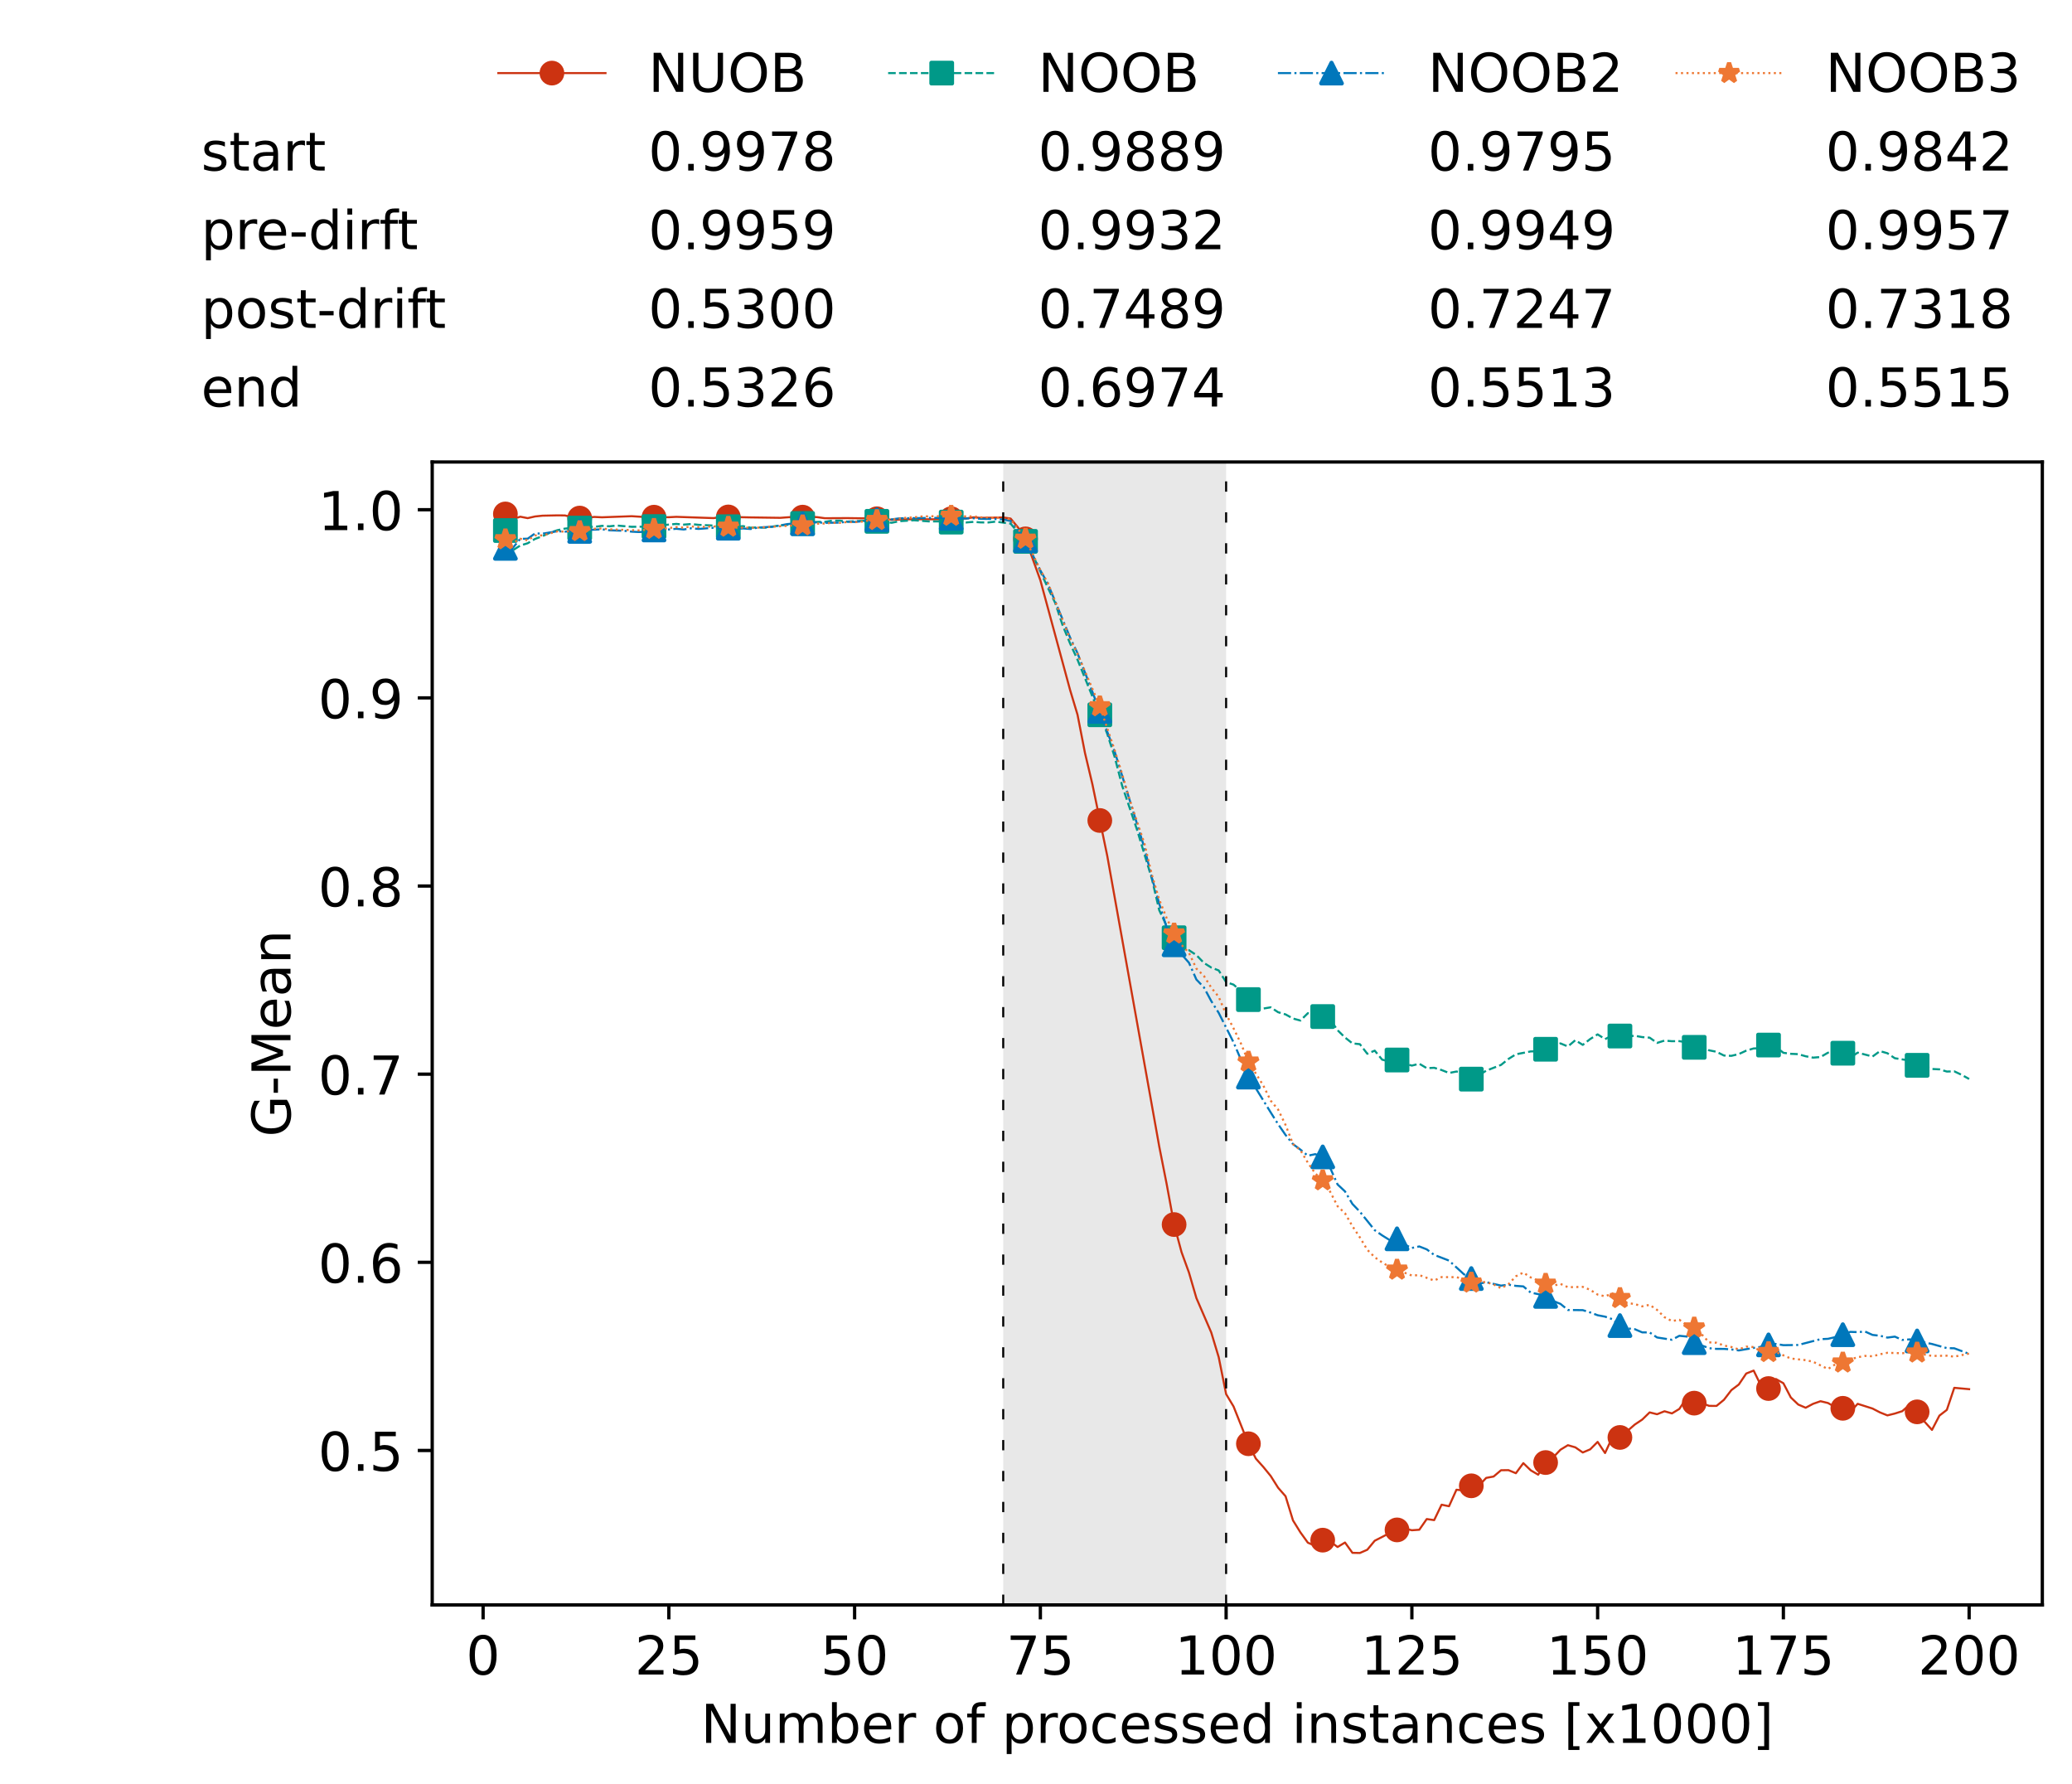 <?xml version="1.0" encoding="utf-8" standalone="no"?>
<!DOCTYPE svg PUBLIC "-//W3C//DTD SVG 1.1//EN"
  "http://www.w3.org/Graphics/SVG/1.1/DTD/svg11.dtd">
<!-- Created with matplotlib (https://matplotlib.org/) -->
<svg height="432.615pt" version="1.1" viewBox="0 0 502.65 432.615" width="502.65pt" xmlns="http://www.w3.org/2000/svg" xmlns:xlink="http://www.w3.org/1999/xlink">
 <defs>
  <style type="text/css">*{stroke-linecap:butt;stroke-linejoin:round;}</style>
 </defs>
 <g id="figure_1">
  <g id="patch_1">
   <path d="M 0 432.615 
L 502.65 432.615 
L 502.65 0 
L 0 0 
z
" style="fill:#ffffff;"/>
  </g>
  <g id="axes_1">
   <g id="patch_2">
    <path d="M 104.85 389.252 
L 495.45 389.252 
L 495.45 112.052 
L 104.85 112.052 
z
" style="fill:#ffffff;"/>
   </g>
   <g id="patch_3">
    <path clip-path="url(#pcfd542daaa)" d="M 297.446 389.252 
L 297.446 112.052 
L 243.372 112.052 
L 243.372 389.252 
z
" style="fill:#d3d3d3;opacity:0.5;"/>
   </g>
   <g id="matplotlib.axis_1">
    <g id="xtick_1">
     <g id="line2d_1">
      <defs>
       <path d="M 0 0 
L 0 3.5 
" id="m0145aa18ba" style="stroke:#000000;stroke-width:0.8;"/>
      </defs>
      <g>
       <use style="stroke:#000000;stroke-width:0.8;" x="117.197" xlink:href="#m0145aa18ba" y="389.252"/>
      </g>
     </g>
     <g id="text_1">
      <!-- 0 -->
      <g transform="translate(113.061 406.13)scale(0.13 -0.13)">
       <defs>
        <path d="M 31.781 66.406 
Q 24.172 66.406 20.328 58.906 
Q 16.5 51.422 16.5 36.375 
Q 16.5 21.391 20.328 13.891 
Q 24.172 6.391 31.781 6.391 
Q 39.453 6.391 43.281 13.891 
Q 47.125 21.391 47.125 36.375 
Q 47.125 51.422 43.281 58.906 
Q 39.453 66.406 31.781 66.406 
z
M 31.781 74.219 
Q 44.047 74.219 50.516 64.516 
Q 56.984 54.828 56.984 36.375 
Q 56.984 17.969 50.516 8.266 
Q 44.047 -1.422 31.781 -1.422 
Q 19.531 -1.422 13.062 8.266 
Q 6.594 17.969 6.594 36.375 
Q 6.594 54.828 13.062 64.516 
Q 19.531 74.219 31.781 74.219 
z
" id="DejaVuSans-48"/>
       </defs>
       <use xlink:href="#DejaVuSans-48"/>
      </g>
     </g>
    </g>
    <g id="xtick_2">
     <g id="line2d_2">
      <g>
       <use style="stroke:#000000;stroke-width:0.8;" x="162.259" xlink:href="#m0145aa18ba" y="389.252"/>
      </g>
     </g>
     <g id="text_2">
      <!-- 25 -->
      <g transform="translate(153.988 406.13)scale(0.13 -0.13)">
       <defs>
        <path d="M 19.188 8.297 
L 53.609 8.297 
L 53.609 0 
L 7.328 0 
L 7.328 8.297 
Q 12.938 14.109 22.625 23.891 
Q 32.328 33.688 34.812 36.531 
Q 39.547 41.844 41.422 45.531 
Q 43.312 49.219 43.312 52.781 
Q 43.312 58.594 39.234 62.25 
Q 35.156 65.922 28.609 65.922 
Q 23.969 65.922 18.812 64.312 
Q 13.672 62.703 7.812 59.422 
L 7.812 69.391 
Q 13.766 71.781 18.938 73 
Q 24.125 74.219 28.422 74.219 
Q 39.75 74.219 46.484 68.547 
Q 53.219 62.891 53.219 53.422 
Q 53.219 48.922 51.531 44.891 
Q 49.859 40.875 45.406 35.406 
Q 44.188 33.984 37.641 27.219 
Q 31.109 20.453 19.188 8.297 
z
" id="DejaVuSans-50"/>
        <path d="M 10.797 72.906 
L 49.516 72.906 
L 49.516 64.594 
L 19.828 64.594 
L 19.828 46.734 
Q 21.969 47.469 24.109 47.828 
Q 26.266 48.188 28.422 48.188 
Q 40.625 48.188 47.75 41.5 
Q 54.891 34.812 54.891 23.391 
Q 54.891 11.625 47.562 5.094 
Q 40.234 -1.422 26.906 -1.422 
Q 22.312 -1.422 17.547 -0.641 
Q 12.797 0.141 7.719 1.703 
L 7.719 11.625 
Q 12.109 9.234 16.797 8.062 
Q 21.484 6.891 26.703 6.891 
Q 35.156 6.891 40.078 11.328 
Q 45.016 15.766 45.016 23.391 
Q 45.016 31 40.078 35.438 
Q 35.156 39.891 26.703 39.891 
Q 22.75 39.891 18.812 39.016 
Q 14.891 38.141 10.797 36.281 
z
" id="DejaVuSans-53"/>
       </defs>
       <use xlink:href="#DejaVuSans-50"/>
       <use x="63.623" xlink:href="#DejaVuSans-53"/>
      </g>
     </g>
    </g>
    <g id="xtick_3">
     <g id="line2d_3">
      <g>
       <use style="stroke:#000000;stroke-width:0.8;" x="207.322" xlink:href="#m0145aa18ba" y="389.252"/>
      </g>
     </g>
     <g id="text_3">
      <!-- 50 -->
      <g transform="translate(199.05 406.13)scale(0.13 -0.13)">
       <use xlink:href="#DejaVuSans-53"/>
       <use x="63.623" xlink:href="#DejaVuSans-48"/>
      </g>
     </g>
    </g>
    <g id="xtick_4">
     <g id="line2d_4">
      <g>
       <use style="stroke:#000000;stroke-width:0.8;" x="252.384" xlink:href="#m0145aa18ba" y="389.252"/>
      </g>
     </g>
     <g id="text_4">
      <!-- 75 -->
      <g transform="translate(244.113 406.13)scale(0.13 -0.13)">
       <defs>
        <path d="M 8.203 72.906 
L 55.078 72.906 
L 55.078 68.703 
L 28.609 0 
L 18.312 0 
L 43.219 64.594 
L 8.203 64.594 
z
" id="DejaVuSans-55"/>
       </defs>
       <use xlink:href="#DejaVuSans-55"/>
       <use x="63.623" xlink:href="#DejaVuSans-53"/>
      </g>
     </g>
    </g>
    <g id="xtick_5">
     <g id="line2d_5">
      <g>
       <use style="stroke:#000000;stroke-width:0.8;" x="297.446" xlink:href="#m0145aa18ba" y="389.252"/>
      </g>
     </g>
     <g id="text_5">
      <!-- 100 -->
      <g transform="translate(285.039 406.13)scale(0.13 -0.13)">
       <defs>
        <path d="M 12.406 8.297 
L 28.516 8.297 
L 28.516 63.922 
L 10.984 60.406 
L 10.984 69.391 
L 28.422 72.906 
L 38.281 72.906 
L 38.281 8.297 
L 54.391 8.297 
L 54.391 0 
L 12.406 0 
z
" id="DejaVuSans-49"/>
       </defs>
       <use xlink:href="#DejaVuSans-49"/>
       <use x="63.623" xlink:href="#DejaVuSans-48"/>
       <use x="127.246" xlink:href="#DejaVuSans-48"/>
      </g>
     </g>
    </g>
    <g id="xtick_6">
     <g id="line2d_6">
      <g>
       <use style="stroke:#000000;stroke-width:0.8;" x="342.509" xlink:href="#m0145aa18ba" y="389.252"/>
      </g>
     </g>
     <g id="text_6">
      <!-- 125 -->
      <g transform="translate(330.102 406.13)scale(0.13 -0.13)">
       <use xlink:href="#DejaVuSans-49"/>
       <use x="63.623" xlink:href="#DejaVuSans-50"/>
       <use x="127.246" xlink:href="#DejaVuSans-53"/>
      </g>
     </g>
    </g>
    <g id="xtick_7">
     <g id="line2d_7">
      <g>
       <use style="stroke:#000000;stroke-width:0.8;" x="387.571" xlink:href="#m0145aa18ba" y="389.252"/>
      </g>
     </g>
     <g id="text_7">
      <!-- 150 -->
      <g transform="translate(375.164 406.13)scale(0.13 -0.13)">
       <use xlink:href="#DejaVuSans-49"/>
       <use x="63.623" xlink:href="#DejaVuSans-53"/>
       <use x="127.246" xlink:href="#DejaVuSans-48"/>
      </g>
     </g>
    </g>
    <g id="xtick_8">
     <g id="line2d_8">
      <g>
       <use style="stroke:#000000;stroke-width:0.8;" x="432.633" xlink:href="#m0145aa18ba" y="389.252"/>
      </g>
     </g>
     <g id="text_8">
      <!-- 175 -->
      <g transform="translate(420.226 406.13)scale(0.13 -0.13)">
       <use xlink:href="#DejaVuSans-49"/>
       <use x="63.623" xlink:href="#DejaVuSans-55"/>
       <use x="127.246" xlink:href="#DejaVuSans-53"/>
      </g>
     </g>
    </g>
    <g id="xtick_9">
     <g id="line2d_9">
      <g>
       <use style="stroke:#000000;stroke-width:0.8;" x="477.695" xlink:href="#m0145aa18ba" y="389.252"/>
      </g>
     </g>
     <g id="text_9">
      <!-- 200 -->
      <g transform="translate(465.289 406.13)scale(0.13 -0.13)">
       <use xlink:href="#DejaVuSans-50"/>
       <use x="63.623" xlink:href="#DejaVuSans-48"/>
       <use x="127.246" xlink:href="#DejaVuSans-48"/>
      </g>
     </g>
    </g>
    <g id="text_10">
     <!-- Number of processed instances [x1000] -->
     <g transform="translate(170.025 422.711)scale(0.13 -0.13)">
      <defs>
       <path d="M 9.812 72.906 
L 23.094 72.906 
L 55.422 11.922 
L 55.422 72.906 
L 64.984 72.906 
L 64.984 0 
L 51.703 0 
L 19.391 60.984 
L 19.391 0 
L 9.812 0 
z
" id="DejaVuSans-78"/>
       <path d="M 8.5 21.578 
L 8.5 54.688 
L 17.484 54.688 
L 17.484 21.922 
Q 17.484 14.156 20.5 10.266 
Q 23.531 6.391 29.594 6.391 
Q 36.859 6.391 41.078 11.031 
Q 45.312 15.672 45.312 23.688 
L 45.312 54.688 
L 54.297 54.688 
L 54.297 0 
L 45.312 0 
L 45.312 8.406 
Q 42.047 3.422 37.719 1 
Q 33.406 -1.422 27.688 -1.422 
Q 18.266 -1.422 13.375 4.438 
Q 8.5 10.297 8.5 21.578 
z
M 31.109 56 
z
" id="DejaVuSans-117"/>
       <path d="M 52 44.188 
Q 55.375 50.25 60.062 53.125 
Q 64.75 56 71.094 56 
Q 79.641 56 84.281 50.016 
Q 88.922 44.047 88.922 33.016 
L 88.922 0 
L 79.891 0 
L 79.891 32.719 
Q 79.891 40.578 77.094 44.375 
Q 74.312 48.188 68.609 48.188 
Q 61.625 48.188 57.562 43.547 
Q 53.516 38.922 53.516 30.906 
L 53.516 0 
L 44.484 0 
L 44.484 32.719 
Q 44.484 40.625 41.703 44.406 
Q 38.922 48.188 33.109 48.188 
Q 26.219 48.188 22.156 43.531 
Q 18.109 38.875 18.109 30.906 
L 18.109 0 
L 9.078 0 
L 9.078 54.688 
L 18.109 54.688 
L 18.109 46.188 
Q 21.188 51.219 25.484 53.609 
Q 29.781 56 35.688 56 
Q 41.656 56 45.828 52.969 
Q 50 49.953 52 44.188 
z
" id="DejaVuSans-109"/>
       <path d="M 48.688 27.297 
Q 48.688 37.203 44.609 42.844 
Q 40.531 48.484 33.406 48.484 
Q 26.266 48.484 22.188 42.844 
Q 18.109 37.203 18.109 27.297 
Q 18.109 17.391 22.188 11.75 
Q 26.266 6.109 33.406 6.109 
Q 40.531 6.109 44.609 11.75 
Q 48.688 17.391 48.688 27.297 
z
M 18.109 46.391 
Q 20.953 51.266 25.266 53.625 
Q 29.594 56 35.594 56 
Q 45.562 56 51.781 48.094 
Q 58.016 40.188 58.016 27.297 
Q 58.016 14.406 51.781 6.484 
Q 45.562 -1.422 35.594 -1.422 
Q 29.594 -1.422 25.266 0.953 
Q 20.953 3.328 18.109 8.203 
L 18.109 0 
L 9.078 0 
L 9.078 75.984 
L 18.109 75.984 
z
" id="DejaVuSans-98"/>
       <path d="M 56.203 29.594 
L 56.203 25.203 
L 14.891 25.203 
Q 15.484 15.922 20.484 11.062 
Q 25.484 6.203 34.422 6.203 
Q 39.594 6.203 44.453 7.469 
Q 49.312 8.734 54.109 11.281 
L 54.109 2.781 
Q 49.266 0.734 44.188 -0.344 
Q 39.109 -1.422 33.891 -1.422 
Q 20.797 -1.422 13.156 6.188 
Q 5.516 13.812 5.516 26.812 
Q 5.516 40.234 12.766 48.109 
Q 20.016 56 32.328 56 
Q 43.359 56 49.781 48.891 
Q 56.203 41.797 56.203 29.594 
z
M 47.219 32.234 
Q 47.125 39.594 43.094 43.984 
Q 39.062 48.391 32.422 48.391 
Q 24.906 48.391 20.391 44.141 
Q 15.875 39.891 15.188 32.172 
z
" id="DejaVuSans-101"/>
       <path d="M 41.109 46.297 
Q 39.594 47.172 37.812 47.578 
Q 36.031 48 33.891 48 
Q 26.266 48 22.188 43.047 
Q 18.109 38.094 18.109 28.812 
L 18.109 0 
L 9.078 0 
L 9.078 54.688 
L 18.109 54.688 
L 18.109 46.188 
Q 20.953 51.172 25.484 53.578 
Q 30.031 56 36.531 56 
Q 37.453 56 38.578 55.875 
Q 39.703 55.766 41.062 55.516 
z
" id="DejaVuSans-114"/>
       <path id="DejaVuSans-32"/>
       <path d="M 30.609 48.391 
Q 23.391 48.391 19.188 42.75 
Q 14.984 37.109 14.984 27.297 
Q 14.984 17.484 19.156 11.844 
Q 23.344 6.203 30.609 6.203 
Q 37.797 6.203 41.984 11.859 
Q 46.188 17.531 46.188 27.297 
Q 46.188 37.016 41.984 42.703 
Q 37.797 48.391 30.609 48.391 
z
M 30.609 56 
Q 42.328 56 49.016 48.375 
Q 55.719 40.766 55.719 27.297 
Q 55.719 13.875 49.016 6.219 
Q 42.328 -1.422 30.609 -1.422 
Q 18.844 -1.422 12.172 6.219 
Q 5.516 13.875 5.516 27.297 
Q 5.516 40.766 12.172 48.375 
Q 18.844 56 30.609 56 
z
" id="DejaVuSans-111"/>
       <path d="M 37.109 75.984 
L 37.109 68.5 
L 28.516 68.5 
Q 23.688 68.5 21.797 66.547 
Q 19.922 64.594 19.922 59.516 
L 19.922 54.688 
L 34.719 54.688 
L 34.719 47.703 
L 19.922 47.703 
L 19.922 0 
L 10.891 0 
L 10.891 47.703 
L 2.297 47.703 
L 2.297 54.688 
L 10.891 54.688 
L 10.891 58.5 
Q 10.891 67.625 15.141 71.797 
Q 19.391 75.984 28.609 75.984 
z
" id="DejaVuSans-102"/>
       <path d="M 18.109 8.203 
L 18.109 -20.797 
L 9.078 -20.797 
L 9.078 54.688 
L 18.109 54.688 
L 18.109 46.391 
Q 20.953 51.266 25.266 53.625 
Q 29.594 56 35.594 56 
Q 45.562 56 51.781 48.094 
Q 58.016 40.188 58.016 27.297 
Q 58.016 14.406 51.781 6.484 
Q 45.562 -1.422 35.594 -1.422 
Q 29.594 -1.422 25.266 0.953 
Q 20.953 3.328 18.109 8.203 
z
M 48.688 27.297 
Q 48.688 37.203 44.609 42.844 
Q 40.531 48.484 33.406 48.484 
Q 26.266 48.484 22.188 42.844 
Q 18.109 37.203 18.109 27.297 
Q 18.109 17.391 22.188 11.75 
Q 26.266 6.109 33.406 6.109 
Q 40.531 6.109 44.609 11.75 
Q 48.688 17.391 48.688 27.297 
z
" id="DejaVuSans-112"/>
       <path d="M 48.781 52.594 
L 48.781 44.188 
Q 44.969 46.297 41.141 47.344 
Q 37.312 48.391 33.406 48.391 
Q 24.656 48.391 19.812 42.844 
Q 14.984 37.312 14.984 27.297 
Q 14.984 17.281 19.812 11.734 
Q 24.656 6.203 33.406 6.203 
Q 37.312 6.203 41.141 7.25 
Q 44.969 8.297 48.781 10.406 
L 48.781 2.094 
Q 45.016 0.344 40.984 -0.531 
Q 36.969 -1.422 32.422 -1.422 
Q 20.062 -1.422 12.781 6.344 
Q 5.516 14.109 5.516 27.297 
Q 5.516 40.672 12.859 48.328 
Q 20.219 56 33.016 56 
Q 37.156 56 41.109 55.141 
Q 45.062 54.297 48.781 52.594 
z
" id="DejaVuSans-99"/>
       <path d="M 44.281 53.078 
L 44.281 44.578 
Q 40.484 46.531 36.375 47.5 
Q 32.281 48.484 27.875 48.484 
Q 21.188 48.484 17.844 46.438 
Q 14.5 44.391 14.5 40.281 
Q 14.5 37.156 16.891 35.375 
Q 19.281 33.594 26.516 31.984 
L 29.594 31.297 
Q 39.156 29.25 43.188 25.516 
Q 47.219 21.781 47.219 15.094 
Q 47.219 7.469 41.188 3.016 
Q 35.156 -1.422 24.609 -1.422 
Q 20.219 -1.422 15.453 -0.562 
Q 10.688 0.297 5.422 2 
L 5.422 11.281 
Q 10.406 8.688 15.234 7.391 
Q 20.062 6.109 24.812 6.109 
Q 31.156 6.109 34.562 8.281 
Q 37.984 10.453 37.984 14.406 
Q 37.984 18.062 35.516 20.016 
Q 33.062 21.969 24.703 23.781 
L 21.578 24.516 
Q 13.234 26.266 9.516 29.906 
Q 5.812 33.547 5.812 39.891 
Q 5.812 47.609 11.281 51.797 
Q 16.75 56 26.812 56 
Q 31.781 56 36.172 55.266 
Q 40.578 54.547 44.281 53.078 
z
" id="DejaVuSans-115"/>
       <path d="M 45.406 46.391 
L 45.406 75.984 
L 54.391 75.984 
L 54.391 0 
L 45.406 0 
L 45.406 8.203 
Q 42.578 3.328 38.25 0.953 
Q 33.938 -1.422 27.875 -1.422 
Q 17.969 -1.422 11.734 6.484 
Q 5.516 14.406 5.516 27.297 
Q 5.516 40.188 11.734 48.094 
Q 17.969 56 27.875 56 
Q 33.938 56 38.25 53.625 
Q 42.578 51.266 45.406 46.391 
z
M 14.797 27.297 
Q 14.797 17.391 18.875 11.75 
Q 22.953 6.109 30.078 6.109 
Q 37.203 6.109 41.297 11.75 
Q 45.406 17.391 45.406 27.297 
Q 45.406 37.203 41.297 42.844 
Q 37.203 48.484 30.078 48.484 
Q 22.953 48.484 18.875 42.844 
Q 14.797 37.203 14.797 27.297 
z
" id="DejaVuSans-100"/>
       <path d="M 9.422 54.688 
L 18.406 54.688 
L 18.406 0 
L 9.422 0 
z
M 9.422 75.984 
L 18.406 75.984 
L 18.406 64.594 
L 9.422 64.594 
z
" id="DejaVuSans-105"/>
       <path d="M 54.891 33.016 
L 54.891 0 
L 45.906 0 
L 45.906 32.719 
Q 45.906 40.484 42.875 44.328 
Q 39.844 48.188 33.797 48.188 
Q 26.516 48.188 22.312 43.547 
Q 18.109 38.922 18.109 30.906 
L 18.109 0 
L 9.078 0 
L 9.078 54.688 
L 18.109 54.688 
L 18.109 46.188 
Q 21.344 51.125 25.703 53.562 
Q 30.078 56 35.797 56 
Q 45.219 56 50.047 50.172 
Q 54.891 44.344 54.891 33.016 
z
" id="DejaVuSans-110"/>
       <path d="M 18.312 70.219 
L 18.312 54.688 
L 36.812 54.688 
L 36.812 47.703 
L 18.312 47.703 
L 18.312 18.016 
Q 18.312 11.328 20.141 9.422 
Q 21.969 7.516 27.594 7.516 
L 36.812 7.516 
L 36.812 0 
L 27.594 0 
Q 17.188 0 13.234 3.875 
Q 9.281 7.766 9.281 18.016 
L 9.281 47.703 
L 2.688 47.703 
L 2.688 54.688 
L 9.281 54.688 
L 9.281 70.219 
z
" id="DejaVuSans-116"/>
       <path d="M 34.281 27.484 
Q 23.391 27.484 19.188 25 
Q 14.984 22.516 14.984 16.5 
Q 14.984 11.719 18.141 8.906 
Q 21.297 6.109 26.703 6.109 
Q 34.188 6.109 38.703 11.406 
Q 43.219 16.703 43.219 25.484 
L 43.219 27.484 
z
M 52.203 31.203 
L 52.203 0 
L 43.219 0 
L 43.219 8.297 
Q 40.141 3.328 35.547 0.953 
Q 30.953 -1.422 24.312 -1.422 
Q 15.922 -1.422 10.953 3.297 
Q 6 8.016 6 15.922 
Q 6 25.141 12.172 29.828 
Q 18.359 34.516 30.609 34.516 
L 43.219 34.516 
L 43.219 35.406 
Q 43.219 41.609 39.141 45 
Q 35.062 48.391 27.688 48.391 
Q 23 48.391 18.547 47.266 
Q 14.109 46.141 10.016 43.891 
L 10.016 52.203 
Q 14.938 54.109 19.578 55.047 
Q 24.219 56 28.609 56 
Q 40.484 56 46.344 49.844 
Q 52.203 43.703 52.203 31.203 
z
" id="DejaVuSans-97"/>
       <path d="M 8.594 75.984 
L 29.297 75.984 
L 29.297 69 
L 17.578 69 
L 17.578 -6.203 
L 29.297 -6.203 
L 29.297 -13.188 
L 8.594 -13.188 
z
" id="DejaVuSans-91"/>
       <path d="M 54.891 54.688 
L 35.109 28.078 
L 55.906 0 
L 45.312 0 
L 29.391 21.484 
L 13.484 0 
L 2.875 0 
L 24.125 28.609 
L 4.688 54.688 
L 15.281 54.688 
L 29.781 35.203 
L 44.281 54.688 
z
" id="DejaVuSans-120"/>
       <path d="M 30.422 75.984 
L 30.422 -13.188 
L 9.719 -13.188 
L 9.719 -6.203 
L 21.391 -6.203 
L 21.391 69 
L 9.719 69 
L 9.719 75.984 
z
" id="DejaVuSans-93"/>
      </defs>
      <use xlink:href="#DejaVuSans-78"/>
      <use x="74.805" xlink:href="#DejaVuSans-117"/>
      <use x="138.184" xlink:href="#DejaVuSans-109"/>
      <use x="235.596" xlink:href="#DejaVuSans-98"/>
      <use x="299.072" xlink:href="#DejaVuSans-101"/>
      <use x="360.596" xlink:href="#DejaVuSans-114"/>
      <use x="401.709" xlink:href="#DejaVuSans-32"/>
      <use x="433.496" xlink:href="#DejaVuSans-111"/>
      <use x="494.678" xlink:href="#DejaVuSans-102"/>
      <use x="529.883" xlink:href="#DejaVuSans-32"/>
      <use x="561.67" xlink:href="#DejaVuSans-112"/>
      <use x="625.146" xlink:href="#DejaVuSans-114"/>
      <use x="664.01" xlink:href="#DejaVuSans-111"/>
      <use x="725.191" xlink:href="#DejaVuSans-99"/>
      <use x="780.172" xlink:href="#DejaVuSans-101"/>
      <use x="841.695" xlink:href="#DejaVuSans-115"/>
      <use x="893.795" xlink:href="#DejaVuSans-115"/>
      <use x="945.895" xlink:href="#DejaVuSans-101"/>
      <use x="1007.418" xlink:href="#DejaVuSans-100"/>
      <use x="1070.895" xlink:href="#DejaVuSans-32"/>
      <use x="1102.682" xlink:href="#DejaVuSans-105"/>
      <use x="1130.465" xlink:href="#DejaVuSans-110"/>
      <use x="1193.844" xlink:href="#DejaVuSans-115"/>
      <use x="1245.943" xlink:href="#DejaVuSans-116"/>
      <use x="1285.152" xlink:href="#DejaVuSans-97"/>
      <use x="1346.432" xlink:href="#DejaVuSans-110"/>
      <use x="1409.811" xlink:href="#DejaVuSans-99"/>
      <use x="1464.791" xlink:href="#DejaVuSans-101"/>
      <use x="1526.314" xlink:href="#DejaVuSans-115"/>
      <use x="1578.414" xlink:href="#DejaVuSans-32"/>
      <use x="1610.201" xlink:href="#DejaVuSans-91"/>
      <use x="1649.215" xlink:href="#DejaVuSans-120"/>
      <use x="1708.395" xlink:href="#DejaVuSans-49"/>
      <use x="1772.018" xlink:href="#DejaVuSans-48"/>
      <use x="1835.641" xlink:href="#DejaVuSans-48"/>
      <use x="1899.264" xlink:href="#DejaVuSans-48"/>
      <use x="1962.887" xlink:href="#DejaVuSans-93"/>
     </g>
    </g>
   </g>
   <g id="matplotlib.axis_2">
    <g id="ytick_1">
     <g id="line2d_10">
      <defs>
       <path d="M 0 0 
L -3.5 0 
" id="mc54e634ac9" style="stroke:#000000;stroke-width:0.8;"/>
      </defs>
      <g>
       <use style="stroke:#000000;stroke-width:0.8;" x="104.85" xlink:href="#mc54e634ac9" y="351.787"/>
      </g>
     </g>
     <g id="text_11">
      <!-- 0.5 -->
      <g transform="translate(77.176 356.726)scale(0.13 -0.13)">
       <defs>
        <path d="M 10.688 12.406 
L 21 12.406 
L 21 0 
L 10.688 0 
z
" id="DejaVuSans-46"/>
       </defs>
       <use xlink:href="#DejaVuSans-48"/>
       <use x="63.623" xlink:href="#DejaVuSans-46"/>
       <use x="95.41" xlink:href="#DejaVuSans-53"/>
      </g>
     </g>
    </g>
    <g id="ytick_2">
     <g id="line2d_11">
      <g>
       <use style="stroke:#000000;stroke-width:0.8;" x="104.85" xlink:href="#mc54e634ac9" y="306.156"/>
      </g>
     </g>
     <g id="text_12">
      <!-- 0.6 -->
      <g transform="translate(77.176 311.094)scale(0.13 -0.13)">
       <defs>
        <path d="M 33.016 40.375 
Q 26.375 40.375 22.484 35.828 
Q 18.609 31.297 18.609 23.391 
Q 18.609 15.531 22.484 10.953 
Q 26.375 6.391 33.016 6.391 
Q 39.656 6.391 43.531 10.953 
Q 47.406 15.531 47.406 23.391 
Q 47.406 31.297 43.531 35.828 
Q 39.656 40.375 33.016 40.375 
z
M 52.594 71.297 
L 52.594 62.312 
Q 48.875 64.062 45.094 64.984 
Q 41.312 65.922 37.594 65.922 
Q 27.828 65.922 22.672 59.328 
Q 17.531 52.734 16.797 39.406 
Q 19.672 43.656 24.016 45.922 
Q 28.375 48.188 33.594 48.188 
Q 44.578 48.188 50.953 41.516 
Q 57.328 34.859 57.328 23.391 
Q 57.328 12.156 50.688 5.359 
Q 44.047 -1.422 33.016 -1.422 
Q 20.359 -1.422 13.672 8.266 
Q 6.984 17.969 6.984 36.375 
Q 6.984 53.656 15.188 63.938 
Q 23.391 74.219 37.203 74.219 
Q 40.922 74.219 44.703 73.484 
Q 48.484 72.75 52.594 71.297 
z
" id="DejaVuSans-54"/>
       </defs>
       <use xlink:href="#DejaVuSans-48"/>
       <use x="63.623" xlink:href="#DejaVuSans-46"/>
       <use x="95.41" xlink:href="#DejaVuSans-54"/>
      </g>
     </g>
    </g>
    <g id="ytick_3">
     <g id="line2d_12">
      <g>
       <use style="stroke:#000000;stroke-width:0.8;" x="104.85" xlink:href="#mc54e634ac9" y="260.524"/>
      </g>
     </g>
     <g id="text_13">
      <!-- 0.7 -->
      <g transform="translate(77.176 265.463)scale(0.13 -0.13)">
       <use xlink:href="#DejaVuSans-48"/>
       <use x="63.623" xlink:href="#DejaVuSans-46"/>
       <use x="95.41" xlink:href="#DejaVuSans-55"/>
      </g>
     </g>
    </g>
    <g id="ytick_4">
     <g id="line2d_13">
      <g>
       <use style="stroke:#000000;stroke-width:0.8;" x="104.85" xlink:href="#mc54e634ac9" y="214.892"/>
      </g>
     </g>
     <g id="text_14">
      <!-- 0.8 -->
      <g transform="translate(77.176 219.831)scale(0.13 -0.13)">
       <defs>
        <path d="M 31.781 34.625 
Q 24.75 34.625 20.719 30.859 
Q 16.703 27.094 16.703 20.516 
Q 16.703 13.922 20.719 10.156 
Q 24.75 6.391 31.781 6.391 
Q 38.812 6.391 42.859 10.172 
Q 46.922 13.969 46.922 20.516 
Q 46.922 27.094 42.891 30.859 
Q 38.875 34.625 31.781 34.625 
z
M 21.922 38.812 
Q 15.578 40.375 12.031 44.719 
Q 8.5 49.078 8.5 55.328 
Q 8.5 64.062 14.719 69.141 
Q 20.953 74.219 31.781 74.219 
Q 42.672 74.219 48.875 69.141 
Q 55.078 64.062 55.078 55.328 
Q 55.078 49.078 51.531 44.719 
Q 48 40.375 41.703 38.812 
Q 48.828 37.156 52.797 32.312 
Q 56.781 27.484 56.781 20.516 
Q 56.781 9.906 50.312 4.234 
Q 43.844 -1.422 31.781 -1.422 
Q 19.734 -1.422 13.25 4.234 
Q 6.781 9.906 6.781 20.516 
Q 6.781 27.484 10.781 32.312 
Q 14.797 37.156 21.922 38.812 
z
M 18.312 54.391 
Q 18.312 48.734 21.844 45.562 
Q 25.391 42.391 31.781 42.391 
Q 38.141 42.391 41.719 45.562 
Q 45.312 48.734 45.312 54.391 
Q 45.312 60.062 41.719 63.234 
Q 38.141 66.406 31.781 66.406 
Q 25.391 66.406 21.844 63.234 
Q 18.312 60.062 18.312 54.391 
z
" id="DejaVuSans-56"/>
       </defs>
       <use xlink:href="#DejaVuSans-48"/>
       <use x="63.623" xlink:href="#DejaVuSans-46"/>
       <use x="95.41" xlink:href="#DejaVuSans-56"/>
      </g>
     </g>
    </g>
    <g id="ytick_5">
     <g id="line2d_14">
      <g>
       <use style="stroke:#000000;stroke-width:0.8;" x="104.85" xlink:href="#mc54e634ac9" y="169.26"/>
      </g>
     </g>
     <g id="text_15">
      <!-- 0.9 -->
      <g transform="translate(77.176 174.199)scale(0.13 -0.13)">
       <defs>
        <path d="M 10.984 1.516 
L 10.984 10.5 
Q 14.703 8.734 18.5 7.812 
Q 22.312 6.891 25.984 6.891 
Q 35.75 6.891 40.891 13.453 
Q 46.047 20.016 46.781 33.406 
Q 43.953 29.203 39.594 26.953 
Q 35.25 24.703 29.984 24.703 
Q 19.047 24.703 12.672 31.312 
Q 6.297 37.938 6.297 49.422 
Q 6.297 60.641 12.938 67.422 
Q 19.578 74.219 30.609 74.219 
Q 43.266 74.219 49.922 64.516 
Q 56.594 54.828 56.594 36.375 
Q 56.594 19.141 48.406 8.859 
Q 40.234 -1.422 26.422 -1.422 
Q 22.703 -1.422 18.891 -0.688 
Q 15.094 0.047 10.984 1.516 
z
M 30.609 32.422 
Q 37.25 32.422 41.125 36.953 
Q 45.016 41.5 45.016 49.422 
Q 45.016 57.281 41.125 61.844 
Q 37.25 66.406 30.609 66.406 
Q 23.969 66.406 20.094 61.844 
Q 16.219 57.281 16.219 49.422 
Q 16.219 41.5 20.094 36.953 
Q 23.969 32.422 30.609 32.422 
z
" id="DejaVuSans-57"/>
       </defs>
       <use xlink:href="#DejaVuSans-48"/>
       <use x="63.623" xlink:href="#DejaVuSans-46"/>
       <use x="95.41" xlink:href="#DejaVuSans-57"/>
      </g>
     </g>
    </g>
    <g id="ytick_6">
     <g id="line2d_15">
      <g>
       <use style="stroke:#000000;stroke-width:0.8;" x="104.85" xlink:href="#mc54e634ac9" y="123.629"/>
      </g>
     </g>
     <g id="text_16">
      <!-- 1.0 -->
      <g transform="translate(77.176 128.568)scale(0.13 -0.13)">
       <use xlink:href="#DejaVuSans-49"/>
       <use x="63.623" xlink:href="#DejaVuSans-46"/>
       <use x="95.41" xlink:href="#DejaVuSans-48"/>
      </g>
     </g>
    </g>
    <g id="text_17">
     <!-- G-Mean -->
     <g transform="translate(70.472 275.744)rotate(-90)scale(0.13 -0.13)">
      <defs>
       <path d="M 59.516 10.406 
L 59.516 29.984 
L 43.406 29.984 
L 43.406 38.094 
L 69.281 38.094 
L 69.281 6.781 
Q 63.578 2.734 56.688 0.656 
Q 49.812 -1.422 42 -1.422 
Q 24.906 -1.422 15.25 8.562 
Q 5.609 18.562 5.609 36.375 
Q 5.609 54.25 15.25 64.234 
Q 24.906 74.219 42 74.219 
Q 49.125 74.219 55.547 72.453 
Q 61.969 70.703 67.391 67.281 
L 67.391 56.781 
Q 61.922 61.422 55.766 63.766 
Q 49.609 66.109 42.828 66.109 
Q 29.438 66.109 22.719 58.641 
Q 16.016 51.172 16.016 36.375 
Q 16.016 21.625 22.719 14.156 
Q 29.438 6.688 42.828 6.688 
Q 48.047 6.688 52.141 7.594 
Q 56.25 8.5 59.516 10.406 
z
" id="DejaVuSans-71"/>
       <path d="M 4.891 31.391 
L 31.203 31.391 
L 31.203 23.391 
L 4.891 23.391 
z
" id="DejaVuSans-45"/>
       <path d="M 9.812 72.906 
L 24.516 72.906 
L 43.109 23.297 
L 61.812 72.906 
L 76.516 72.906 
L 76.516 0 
L 66.891 0 
L 66.891 64.016 
L 48.094 14.016 
L 38.188 14.016 
L 19.391 64.016 
L 19.391 0 
L 9.812 0 
z
" id="DejaVuSans-77"/>
      </defs>
      <use xlink:href="#DejaVuSans-71"/>
      <use x="77.49" xlink:href="#DejaVuSans-45"/>
      <use x="113.574" xlink:href="#DejaVuSans-77"/>
      <use x="199.854" xlink:href="#DejaVuSans-101"/>
      <use x="261.377" xlink:href="#DejaVuSans-97"/>
      <use x="322.656" xlink:href="#DejaVuSans-110"/>
     </g>
    </g>
   </g>
   <g id="line2d_16"/>
   <g id="line2d_17"/>
   <g id="line2d_18"/>
   <g id="line2d_19"/>
   <g id="line2d_20"/>
   <g id="line2d_21">
    <path clip-path="url(#pcfd542daaa)" d="M 122.605 124.652 
L 124.407 125.907 
L 126.21 125.318 
L 128.012 125.666 
L 129.815 125.259 
L 131.617 125.071 
L 135.222 124.995 
L 137.024 125.012 
L 138.827 125.411 
L 140.629 125.649 
L 144.234 125.377 
L 146.037 125.462 
L 153.247 125.196 
L 156.852 125.422 
L 162.259 125.442 
L 164.062 125.351 
L 173.074 125.655 
L 174.877 125.449 
L 176.679 125.376 
L 182.087 125.488 
L 189.297 125.589 
L 192.902 125.333 
L 194.704 125.423 
L 196.507 125.316 
L 198.309 125.437 
L 200.112 125.687 
L 205.519 125.657 
L 209.124 125.708 
L 210.927 125.697 
L 212.729 125.817 
L 214.532 125.816 
L 216.334 126.091 
L 219.939 125.945 
L 228.952 125.941 
L 232.557 125.762 
L 234.359 125.738 
L 236.162 125.463 
L 237.964 125.606 
L 243.372 125.498 
L 245.174 125.774 
L 246.976 127.946 
L 248.779 130.696 
L 252.384 140.737 
L 259.594 167.345 
L 261.396 173.336 
L 263.199 182.59 
L 265.001 190.188 
L 268.606 207.552 
L 281.224 278.077 
L 283.026 287.185 
L 284.829 296.996 
L 286.631 303.684 
L 288.434 308.649 
L 290.236 314.825 
L 293.841 323.179 
L 295.644 329.15 
L 297.446 338.116 
L 299.249 341.115 
L 302.854 350.159 
L 304.656 353.76 
L 306.459 355.767 
L 308.261 357.977 
L 310.064 360.836 
L 311.866 362.891 
L 313.669 368.753 
L 315.471 371.655 
L 317.274 374.152 
L 319.076 374.932 
L 320.879 373.538 
L 322.681 373.853 
L 324.484 375.202 
L 326.286 374.113 
L 328.089 376.616 
L 329.891 376.652 
L 331.694 375.864 
L 333.496 373.682 
L 337.101 371.829 
L 338.904 371.055 
L 340.706 370.71 
L 342.509 371.139 
L 344.311 371.013 
L 346.114 368.419 
L 347.916 368.681 
L 349.719 364.941 
L 351.521 365.314 
L 353.324 361.31 
L 355.126 361.497 
L 356.928 360.361 
L 358.731 360.368 
L 360.533 358.44 
L 362.336 358.109 
L 364.138 356.584 
L 365.941 356.56 
L 367.743 357.306 
L 369.546 354.86 
L 371.348 356.608 
L 373.151 357.658 
L 374.953 354.718 
L 376.756 353.49 
L 378.558 351.605 
L 380.361 350.51 
L 382.163 351.03 
L 383.966 352.277 
L 385.768 351.516 
L 387.571 349.708 
L 389.373 352.412 
L 391.176 348.516 
L 392.978 348.63 
L 396.583 345.503 
L 398.386 344.3 
L 400.188 342.553 
L 401.991 343.001 
L 403.793 342.278 
L 405.596 342.8 
L 407.398 341.713 
L 409.201 338.98 
L 411.003 340.31 
L 412.806 340.285 
L 414.608 340.966 
L 416.411 340.983 
L 418.213 339.502 
L 420.016 337.152 
L 421.818 335.794 
L 423.621 333.126 
L 425.423 332.415 
L 427.226 336.118 
L 429.028 336.769 
L 430.831 334.459 
L 432.633 335.482 
L 434.436 338.928 
L 436.238 340.649 
L 438.041 341.425 
L 439.843 340.474 
L 441.646 339.842 
L 443.448 340.276 
L 445.251 341.302 
L 447.053 341.562 
L 448.856 342.409 
L 450.658 340.474 
L 454.263 341.621 
L 456.066 342.557 
L 457.868 343.279 
L 459.671 342.834 
L 461.473 342.259 
L 463.276 340.674 
L 465.078 342.422 
L 466.881 344.806 
L 468.683 346.801 
L 470.485 343.334 
L 472.288 341.945 
L 474.09 336.592 
L 477.695 336.921 
L 477.695 336.921 
" style="fill:none;stroke:#cc3311;stroke-linecap:square;stroke-width:0.5;"/>
    <defs>
     <path d="M 0 2.5 
C 0.663 2.5 1.299 2.237 1.768 1.768 
C 2.237 1.299 2.5 0.663 2.5 0 
C 2.5 -0.663 2.237 -1.299 1.768 -1.768 
C 1.299 -2.237 0.663 -2.5 0 -2.5 
C -0.663 -2.5 -1.299 -2.237 -1.768 -1.768 
C -2.237 -1.299 -2.5 -0.663 -2.5 0 
C -2.5 0.663 -2.237 1.299 -1.768 1.768 
C -1.299 2.237 -0.663 2.5 0 2.5 
z
" id="m2e69092829" style="stroke:#cc3311;"/>
    </defs>
    <g clip-path="url(#pcfd542daaa)">
     <use style="fill:#cc3311;stroke:#cc3311;" x="122.605" xlink:href="#m2e69092829" y="124.652"/>
     <use style="fill:#cc3311;stroke:#cc3311;" x="140.629" xlink:href="#m2e69092829" y="125.649"/>
     <use style="fill:#cc3311;stroke:#cc3311;" x="158.654" xlink:href="#m2e69092829" y="125.434"/>
     <use style="fill:#cc3311;stroke:#cc3311;" x="176.679" xlink:href="#m2e69092829" y="125.376"/>
     <use style="fill:#cc3311;stroke:#cc3311;" x="194.704" xlink:href="#m2e69092829" y="125.423"/>
     <use style="fill:#cc3311;stroke:#cc3311;" x="212.729" xlink:href="#m2e69092829" y="125.817"/>
     <use style="fill:#cc3311;stroke:#cc3311;" x="230.754" xlink:href="#m2e69092829" y="125.814"/>
     <use style="fill:#cc3311;stroke:#cc3311;" x="248.779" xlink:href="#m2e69092829" y="130.696"/>
     <use style="fill:#cc3311;stroke:#cc3311;" x="266.804" xlink:href="#m2e69092829" y="198.997"/>
     <use style="fill:#cc3311;stroke:#cc3311;" x="284.829" xlink:href="#m2e69092829" y="296.996"/>
     <use style="fill:#cc3311;stroke:#cc3311;" x="302.854" xlink:href="#m2e69092829" y="350.159"/>
     <use style="fill:#cc3311;stroke:#cc3311;" x="320.879" xlink:href="#m2e69092829" y="373.538"/>
     <use style="fill:#cc3311;stroke:#cc3311;" x="338.904" xlink:href="#m2e69092829" y="371.055"/>
     <use style="fill:#cc3311;stroke:#cc3311;" x="356.928" xlink:href="#m2e69092829" y="360.361"/>
     <use style="fill:#cc3311;stroke:#cc3311;" x="374.953" xlink:href="#m2e69092829" y="354.718"/>
     <use style="fill:#cc3311;stroke:#cc3311;" x="392.978" xlink:href="#m2e69092829" y="348.63"/>
     <use style="fill:#cc3311;stroke:#cc3311;" x="411.003" xlink:href="#m2e69092829" y="340.31"/>
     <use style="fill:#cc3311;stroke:#cc3311;" x="429.028" xlink:href="#m2e69092829" y="336.769"/>
     <use style="fill:#cc3311;stroke:#cc3311;" x="447.053" xlink:href="#m2e69092829" y="341.562"/>
     <use style="fill:#cc3311;stroke:#cc3311;" x="465.078" xlink:href="#m2e69092829" y="342.422"/>
    </g>
   </g>
   <g id="line2d_22"/>
   <g id="line2d_23"/>
   <g id="line2d_24"/>
   <g id="line2d_25"/>
   <g id="line2d_26">
    <path clip-path="url(#pcfd542daaa)" d="M 122.605 128.673 
L 124.407 133.457 
L 126.21 132.309 
L 128.012 131.754 
L 129.815 130.699 
L 131.617 130.037 
L 133.419 129.193 
L 135.222 128.593 
L 137.024 128.21 
L 138.827 128.045 
L 140.629 128.09 
L 142.432 127.739 
L 144.234 127.782 
L 146.037 127.539 
L 147.839 127.648 
L 149.642 127.461 
L 153.247 127.769 
L 158.654 127.716 
L 160.457 127.399 
L 164.062 127.066 
L 165.864 127.238 
L 167.667 127.096 
L 169.469 127.291 
L 173.074 127.464 
L 174.877 127.723 
L 178.482 127.798 
L 180.284 127.602 
L 182.087 127.989 
L 183.889 127.906 
L 185.692 127.981 
L 189.297 127.409 
L 191.099 127.276 
L 192.902 127.031 
L 194.704 126.962 
L 196.507 126.704 
L 198.309 126.577 
L 200.112 126.564 
L 201.914 126.275 
L 203.717 126.275 
L 205.519 126.515 
L 210.927 126.234 
L 216.334 126.788 
L 218.137 126.413 
L 221.742 126.182 
L 225.347 126.46 
L 232.557 126.47 
L 234.359 126.717 
L 236.162 126.573 
L 237.964 126.703 
L 239.767 126.716 
L 241.569 126.509 
L 245.174 127.003 
L 248.779 131.297 
L 250.581 134.7 
L 254.186 142.515 
L 255.989 146.241 
L 257.791 151.684 
L 259.594 156.067 
L 261.396 160.006 
L 266.804 173.36 
L 268.606 177.968 
L 270.409 183.597 
L 272.211 190.526 
L 275.816 201.186 
L 279.421 213.084 
L 281.224 220.77 
L 283.026 224.567 
L 286.631 230.227 
L 288.434 230.451 
L 290.236 231.642 
L 292.039 233.524 
L 293.841 234.662 
L 295.644 235.362 
L 297.446 238.203 
L 299.249 238.808 
L 301.051 240.364 
L 302.854 242.436 
L 304.656 244.18 
L 306.459 244.612 
L 308.261 244.309 
L 310.064 245.498 
L 311.866 246.027 
L 313.669 247.028 
L 315.471 247.515 
L 317.274 245.736 
L 319.076 246.652 
L 320.879 246.549 
L 322.681 247.243 
L 324.484 249.867 
L 326.286 251.625 
L 328.089 253.058 
L 329.891 253.246 
L 331.694 255.571 
L 333.496 254.817 
L 335.299 257.001 
L 337.101 257.456 
L 338.904 257.086 
L 340.706 257.943 
L 342.509 258.447 
L 344.311 257.99 
L 346.114 259.069 
L 347.916 258.977 
L 349.719 259.521 
L 351.521 260.234 
L 353.324 259.882 
L 355.126 260.134 
L 356.928 261.726 
L 358.731 260.777 
L 360.533 259.681 
L 364.138 258.277 
L 365.941 256.831 
L 367.743 255.702 
L 371.348 255.007 
L 373.151 254.968 
L 374.953 254.481 
L 378.558 253.059 
L 380.361 253.802 
L 382.163 252.282 
L 383.966 253.419 
L 385.768 252 
L 387.571 250.868 
L 389.373 252.023 
L 391.176 251.125 
L 394.781 251.369 
L 396.583 251.208 
L 398.386 251.532 
L 400.188 251.667 
L 401.991 252.942 
L 403.793 252.378 
L 405.596 252.53 
L 407.398 252.515 
L 409.201 252.807 
L 411.003 254.011 
L 412.806 253.606 
L 414.608 254.735 
L 416.411 255.094 
L 418.213 256 
L 420.016 256.077 
L 421.818 255.649 
L 423.621 254.817 
L 425.423 254.285 
L 427.226 254.219 
L 429.028 253.464 
L 430.831 253.902 
L 432.633 255.337 
L 434.436 255.585 
L 436.238 255.667 
L 438.041 256.181 
L 439.843 256.512 
L 441.646 256.367 
L 443.448 255.315 
L 445.251 255.438 
L 447.053 255.44 
L 448.856 256.529 
L 450.658 255.298 
L 454.263 256.244 
L 456.066 254.93 
L 457.868 255.446 
L 459.671 256.656 
L 463.276 257.217 
L 465.078 258.375 
L 466.881 258.72 
L 468.683 259.261 
L 470.485 259.354 
L 472.288 259.886 
L 474.09 259.838 
L 475.893 260.692 
L 477.695 261.688 
L 477.695 261.688 
" style="fill:none;stroke:#009988;stroke-dasharray:1.85,0.8;stroke-dashoffset:0;stroke-width:0.5;"/>
    <defs>
     <path d="M -2.5 2.5 
L 2.5 2.5 
L 2.5 -2.5 
L -2.5 -2.5 
z
" id="mb46dfeae41" style="stroke:#009988;stroke-linejoin:miter;"/>
    </defs>
    <g clip-path="url(#pcfd542daaa)">
     <use style="fill:#009988;stroke:#009988;stroke-linejoin:miter;" x="122.605" xlink:href="#mb46dfeae41" y="128.673"/>
     <use style="fill:#009988;stroke:#009988;stroke-linejoin:miter;" x="140.629" xlink:href="#mb46dfeae41" y="128.09"/>
     <use style="fill:#009988;stroke:#009988;stroke-linejoin:miter;" x="158.654" xlink:href="#mb46dfeae41" y="127.716"/>
     <use style="fill:#009988;stroke:#009988;stroke-linejoin:miter;" x="176.679" xlink:href="#mb46dfeae41" y="127.746"/>
     <use style="fill:#009988;stroke:#009988;stroke-linejoin:miter;" x="194.704" xlink:href="#mb46dfeae41" y="126.962"/>
     <use style="fill:#009988;stroke:#009988;stroke-linejoin:miter;" x="212.729" xlink:href="#mb46dfeae41" y="126.437"/>
     <use style="fill:#009988;stroke:#009988;stroke-linejoin:miter;" x="230.754" xlink:href="#mb46dfeae41" y="126.626"/>
     <use style="fill:#009988;stroke:#009988;stroke-linejoin:miter;" x="248.779" xlink:href="#mb46dfeae41" y="131.297"/>
     <use style="fill:#009988;stroke:#009988;stroke-linejoin:miter;" x="266.804" xlink:href="#mb46dfeae41" y="173.36"/>
     <use style="fill:#009988;stroke:#009988;stroke-linejoin:miter;" x="284.829" xlink:href="#mb46dfeae41" y="227.435"/>
     <use style="fill:#009988;stroke:#009988;stroke-linejoin:miter;" x="302.854" xlink:href="#mb46dfeae41" y="242.436"/>
     <use style="fill:#009988;stroke:#009988;stroke-linejoin:miter;" x="320.879" xlink:href="#mb46dfeae41" y="246.549"/>
     <use style="fill:#009988;stroke:#009988;stroke-linejoin:miter;" x="338.904" xlink:href="#mb46dfeae41" y="257.086"/>
     <use style="fill:#009988;stroke:#009988;stroke-linejoin:miter;" x="356.928" xlink:href="#mb46dfeae41" y="261.726"/>
     <use style="fill:#009988;stroke:#009988;stroke-linejoin:miter;" x="374.953" xlink:href="#mb46dfeae41" y="254.481"/>
     <use style="fill:#009988;stroke:#009988;stroke-linejoin:miter;" x="392.978" xlink:href="#mb46dfeae41" y="251.274"/>
     <use style="fill:#009988;stroke:#009988;stroke-linejoin:miter;" x="411.003" xlink:href="#mb46dfeae41" y="254.011"/>
     <use style="fill:#009988;stroke:#009988;stroke-linejoin:miter;" x="429.028" xlink:href="#mb46dfeae41" y="253.464"/>
     <use style="fill:#009988;stroke:#009988;stroke-linejoin:miter;" x="447.053" xlink:href="#mb46dfeae41" y="255.44"/>
     <use style="fill:#009988;stroke:#009988;stroke-linejoin:miter;" x="465.078" xlink:href="#mb46dfeae41" y="258.375"/>
    </g>
   </g>
   <g id="line2d_27"/>
   <g id="line2d_28"/>
   <g id="line2d_29"/>
   <g id="line2d_30"/>
   <g id="line2d_31">
    <path clip-path="url(#pcfd542daaa)" d="M 122.605 132.992 
L 124.407 132.889 
L 126.21 130.678 
L 128.012 130.658 
L 129.815 129.352 
L 131.617 129.432 
L 135.222 128.842 
L 137.024 128.945 
L 138.827 128.807 
L 140.629 128.877 
L 142.432 128.544 
L 146.037 128.371 
L 147.839 128.61 
L 151.444 128.739 
L 153.247 128.946 
L 155.049 129.038 
L 156.852 128.941 
L 158.654 128.536 
L 162.259 128.411 
L 164.062 128.246 
L 165.864 128.416 
L 167.667 128.131 
L 169.469 128.281 
L 173.074 128.004 
L 174.877 128.144 
L 176.679 128.107 
L 178.482 128.279 
L 180.284 128.167 
L 182.087 128.3 
L 183.889 127.959 
L 187.494 127.739 
L 191.099 127.095 
L 192.902 126.959 
L 194.704 127.024 
L 196.507 126.65 
L 200.112 126.796 
L 203.717 126.756 
L 205.519 126.529 
L 207.322 126.593 
L 209.124 126.435 
L 210.927 126.137 
L 214.532 125.864 
L 216.334 125.97 
L 218.137 125.717 
L 227.149 125.596 
L 230.754 125.724 
L 234.359 125.756 
L 236.162 125.689 
L 237.964 125.833 
L 241.569 125.891 
L 243.372 125.974 
L 245.174 126.358 
L 246.976 128.577 
L 248.779 131.113 
L 252.384 138.348 
L 254.186 141.563 
L 259.594 154.609 
L 261.396 158.43 
L 265.001 167.778 
L 270.409 182.296 
L 277.619 205.603 
L 279.421 212.82 
L 281.224 219.181 
L 283.026 224.977 
L 284.829 229.144 
L 286.631 231.454 
L 288.434 233.501 
L 290.236 237.575 
L 292.039 239.444 
L 293.841 242.795 
L 295.644 245.647 
L 299.249 252.807 
L 302.854 261.235 
L 304.656 263.95 
L 308.261 269.799 
L 310.064 272.66 
L 311.866 275.269 
L 313.669 277.494 
L 315.471 278.824 
L 317.274 280.301 
L 319.076 279.923 
L 320.879 280.59 
L 322.681 283.249 
L 324.484 287.274 
L 326.286 288.957 
L 328.089 292.002 
L 329.891 293.881 
L 333.496 298.359 
L 335.299 299.623 
L 337.101 300.745 
L 338.904 300.454 
L 340.706 301.848 
L 342.509 302.669 
L 344.311 302.305 
L 346.114 303.013 
L 347.916 304.353 
L 351.521 305.739 
L 355.126 309.045 
L 356.928 310.091 
L 358.731 311.362 
L 360.533 310.973 
L 364.138 311.803 
L 365.941 311.586 
L 367.743 311.87 
L 369.546 311.996 
L 371.348 313.501 
L 373.151 313.87 
L 374.953 314.415 
L 376.756 315.519 
L 378.558 316.239 
L 380.361 317.714 
L 383.966 317.754 
L 385.768 318.309 
L 387.571 318.99 
L 389.373 319.332 
L 391.176 319.958 
L 392.978 321.503 
L 394.781 322.17 
L 396.583 322.372 
L 398.386 323.145 
L 400.188 323.164 
L 401.991 324.383 
L 405.596 324.94 
L 407.398 323.976 
L 409.201 324.159 
L 411.003 325.633 
L 414.608 326.985 
L 416.411 327.152 
L 418.213 327.154 
L 420.016 327.284 
L 421.818 327.528 
L 425.423 326.915 
L 427.226 326.645 
L 429.028 326.18 
L 430.831 325.957 
L 432.633 326.251 
L 436.238 326.203 
L 441.646 324.793 
L 443.448 324.708 
L 445.251 324.291 
L 448.856 323.023 
L 450.658 323.086 
L 452.461 322.951 
L 454.263 323.764 
L 456.066 323.961 
L 457.868 324.415 
L 459.671 324.176 
L 461.473 324.979 
L 463.276 324.844 
L 468.683 325.962 
L 472.288 326.965 
L 474.09 327.005 
L 477.695 328.357 
L 477.695 328.357 
" style="fill:none;stroke:#0077bb;stroke-dasharray:3.2,0.8,0.5,0.8;stroke-dashoffset:0;stroke-width:0.5;"/>
    <defs>
     <path d="M 0 -2.5 
L -2.5 2.5 
L 2.5 2.5 
z
" id="m1a6d244475" style="stroke:#0077bb;stroke-linejoin:miter;"/>
    </defs>
    <g clip-path="url(#pcfd542daaa)">
     <use style="fill:#0077bb;stroke:#0077bb;stroke-linejoin:miter;" x="122.605" xlink:href="#m1a6d244475" y="132.992"/>
     <use style="fill:#0077bb;stroke:#0077bb;stroke-linejoin:miter;" x="140.629" xlink:href="#m1a6d244475" y="128.877"/>
     <use style="fill:#0077bb;stroke:#0077bb;stroke-linejoin:miter;" x="158.654" xlink:href="#m1a6d244475" y="128.536"/>
     <use style="fill:#0077bb;stroke:#0077bb;stroke-linejoin:miter;" x="176.679" xlink:href="#m1a6d244475" y="128.107"/>
     <use style="fill:#0077bb;stroke:#0077bb;stroke-linejoin:miter;" x="194.704" xlink:href="#m1a6d244475" y="127.024"/>
     <use style="fill:#0077bb;stroke:#0077bb;stroke-linejoin:miter;" x="212.729" xlink:href="#m1a6d244475" y="126.035"/>
     <use style="fill:#0077bb;stroke:#0077bb;stroke-linejoin:miter;" x="230.754" xlink:href="#m1a6d244475" y="125.724"/>
     <use style="fill:#0077bb;stroke:#0077bb;stroke-linejoin:miter;" x="248.779" xlink:href="#m1a6d244475" y="131.113"/>
     <use style="fill:#0077bb;stroke:#0077bb;stroke-linejoin:miter;" x="266.804" xlink:href="#m1a6d244475" y="172.529"/>
     <use style="fill:#0077bb;stroke:#0077bb;stroke-linejoin:miter;" x="284.829" xlink:href="#m1a6d244475" y="229.144"/>
     <use style="fill:#0077bb;stroke:#0077bb;stroke-linejoin:miter;" x="302.854" xlink:href="#m1a6d244475" y="261.235"/>
     <use style="fill:#0077bb;stroke:#0077bb;stroke-linejoin:miter;" x="320.879" xlink:href="#m1a6d244475" y="280.59"/>
     <use style="fill:#0077bb;stroke:#0077bb;stroke-linejoin:miter;" x="338.904" xlink:href="#m1a6d244475" y="300.454"/>
     <use style="fill:#0077bb;stroke:#0077bb;stroke-linejoin:miter;" x="356.928" xlink:href="#m1a6d244475" y="310.091"/>
     <use style="fill:#0077bb;stroke:#0077bb;stroke-linejoin:miter;" x="374.953" xlink:href="#m1a6d244475" y="314.415"/>
     <use style="fill:#0077bb;stroke:#0077bb;stroke-linejoin:miter;" x="392.978" xlink:href="#m1a6d244475" y="321.503"/>
     <use style="fill:#0077bb;stroke:#0077bb;stroke-linejoin:miter;" x="411.003" xlink:href="#m1a6d244475" y="325.633"/>
     <use style="fill:#0077bb;stroke:#0077bb;stroke-linejoin:miter;" x="429.028" xlink:href="#m1a6d244475" y="326.18"/>
     <use style="fill:#0077bb;stroke:#0077bb;stroke-linejoin:miter;" x="447.053" xlink:href="#m1a6d244475" y="323.708"/>
     <use style="fill:#0077bb;stroke:#0077bb;stroke-linejoin:miter;" x="465.078" xlink:href="#m1a6d244475" y="325.226"/>
    </g>
   </g>
   <g id="line2d_32"/>
   <g id="line2d_33"/>
   <g id="line2d_34"/>
   <g id="line2d_35"/>
   <g id="line2d_36">
    <path clip-path="url(#pcfd542daaa)" d="M 122.605 130.827 
L 124.407 131.685 
L 126.21 130.668 
L 128.012 131.045 
L 129.815 129.863 
L 131.617 129.858 
L 135.222 128.875 
L 137.024 128.947 
L 138.827 128.759 
L 140.629 128.833 
L 142.432 128.42 
L 144.234 128.24 
L 146.037 128.174 
L 147.839 128.376 
L 155.049 128.644 
L 158.654 128.294 
L 160.457 128.3 
L 164.062 127.844 
L 165.864 127.963 
L 167.667 127.678 
L 169.469 127.854 
L 173.074 127.667 
L 174.877 127.819 
L 176.679 127.769 
L 178.482 127.979 
L 183.889 127.965 
L 192.902 127.413 
L 194.704 127.433 
L 196.507 127.058 
L 200.112 126.963 
L 201.914 126.807 
L 203.717 126.807 
L 205.519 126.605 
L 207.322 126.656 
L 209.124 126.511 
L 210.927 126.225 
L 216.334 126.022 
L 219.939 125.55 
L 221.742 125.474 
L 223.544 125.264 
L 227.149 125.187 
L 228.952 125.285 
L 232.557 125.043 
L 234.359 125.265 
L 236.162 125.226 
L 237.964 125.475 
L 241.569 125.519 
L 243.372 125.59 
L 245.174 125.974 
L 248.779 130.694 
L 252.384 138.294 
L 254.186 141.317 
L 259.594 154.936 
L 261.396 158.521 
L 266.804 171.325 
L 270.409 181.925 
L 272.211 187.693 
L 274.014 193.857 
L 277.619 204.556 
L 279.421 212.11 
L 281.224 218.203 
L 283.026 222.683 
L 284.829 226.433 
L 286.631 229.173 
L 288.434 231.097 
L 290.236 234.918 
L 292.039 236.657 
L 293.841 239.54 
L 295.644 241.767 
L 297.446 245.994 
L 299.249 249.407 
L 301.051 253.105 
L 302.854 257.498 
L 306.459 263.259 
L 308.261 266.947 
L 310.064 269.112 
L 311.866 272.849 
L 313.669 277.462 
L 315.471 278.972 
L 317.274 281.993 
L 319.076 284.599 
L 320.879 286.3 
L 322.681 289.027 
L 324.484 292.543 
L 326.286 294.258 
L 328.089 297.396 
L 329.891 300.108 
L 331.694 303.113 
L 333.496 304.923 
L 335.299 306.194 
L 337.101 307.265 
L 342.509 309.363 
L 344.311 309.252 
L 347.916 310.584 
L 349.719 309.734 
L 353.324 309.76 
L 355.126 310.209 
L 356.928 311.099 
L 358.731 310.867 
L 360.533 310.98 
L 362.336 311.514 
L 364.138 312.442 
L 365.941 311.462 
L 367.743 309.544 
L 369.546 308.637 
L 371.348 309.823 
L 374.953 311.375 
L 376.756 311.839 
L 378.558 311.388 
L 380.361 312.189 
L 383.966 312.111 
L 385.768 312.827 
L 387.571 313.978 
L 389.373 314.407 
L 391.176 313.691 
L 394.781 316.03 
L 396.583 316.275 
L 398.386 316.834 
L 400.188 316.46 
L 401.991 317.697 
L 403.793 319.46 
L 405.596 320.404 
L 407.398 320.09 
L 409.201 321.367 
L 411.003 321.989 
L 412.806 323.629 
L 414.608 325.568 
L 416.411 325.661 
L 418.213 326.339 
L 420.016 326.698 
L 421.818 327.274 
L 423.621 326.599 
L 425.423 326.711 
L 427.226 327.78 
L 429.028 327.943 
L 430.831 327.938 
L 434.436 329.487 
L 438.041 329.883 
L 439.843 330.278 
L 443.448 332.033 
L 445.251 330.878 
L 447.053 330.488 
L 448.856 329.713 
L 450.658 329.173 
L 452.461 328.851 
L 454.263 328.947 
L 456.066 328.455 
L 457.868 328.098 
L 461.473 328.212 
L 463.276 327.957 
L 465.078 328.063 
L 466.881 328.544 
L 468.683 328.855 
L 472.288 328.809 
L 474.09 329.04 
L 477.695 328.282 
L 477.695 328.282 
" style="fill:none;stroke:#ee7733;stroke-dasharray:0.5,0.825;stroke-dashoffset:0;stroke-width:0.5;"/>
    <defs>
     <path d="M 0 -2.5 
L -0.561 -0.773 
L -2.378 -0.773 
L -0.908 0.295 
L -1.469 2.023 
L -0 0.955 
L 1.469 2.023 
L 0.908 0.295 
L 2.378 -0.773 
L 0.561 -0.773 
z
" id="m23bb358c8e" style="stroke:#ee7733;stroke-linejoin:bevel;"/>
    </defs>
    <g clip-path="url(#pcfd542daaa)">
     <use style="fill:#ee7733;stroke:#ee7733;stroke-linejoin:bevel;" x="122.605" xlink:href="#m23bb358c8e" y="130.827"/>
     <use style="fill:#ee7733;stroke:#ee7733;stroke-linejoin:bevel;" x="140.629" xlink:href="#m23bb358c8e" y="128.833"/>
     <use style="fill:#ee7733;stroke:#ee7733;stroke-linejoin:bevel;" x="158.654" xlink:href="#m23bb358c8e" y="128.294"/>
     <use style="fill:#ee7733;stroke:#ee7733;stroke-linejoin:bevel;" x="176.679" xlink:href="#m23bb358c8e" y="127.769"/>
     <use style="fill:#ee7733;stroke:#ee7733;stroke-linejoin:bevel;" x="194.704" xlink:href="#m23bb358c8e" y="127.433"/>
     <use style="fill:#ee7733;stroke:#ee7733;stroke-linejoin:bevel;" x="212.729" xlink:href="#m23bb358c8e" y="126.149"/>
     <use style="fill:#ee7733;stroke:#ee7733;stroke-linejoin:bevel;" x="230.754" xlink:href="#m23bb358c8e" y="125.12"/>
     <use style="fill:#ee7733;stroke:#ee7733;stroke-linejoin:bevel;" x="248.779" xlink:href="#m23bb358c8e" y="130.694"/>
     <use style="fill:#ee7733;stroke:#ee7733;stroke-linejoin:bevel;" x="266.804" xlink:href="#m23bb358c8e" y="171.325"/>
     <use style="fill:#ee7733;stroke:#ee7733;stroke-linejoin:bevel;" x="284.829" xlink:href="#m23bb358c8e" y="226.433"/>
     <use style="fill:#ee7733;stroke:#ee7733;stroke-linejoin:bevel;" x="302.854" xlink:href="#m23bb358c8e" y="257.498"/>
     <use style="fill:#ee7733;stroke:#ee7733;stroke-linejoin:bevel;" x="320.879" xlink:href="#m23bb358c8e" y="286.3"/>
     <use style="fill:#ee7733;stroke:#ee7733;stroke-linejoin:bevel;" x="338.904" xlink:href="#m23bb358c8e" y="307.962"/>
     <use style="fill:#ee7733;stroke:#ee7733;stroke-linejoin:bevel;" x="356.928" xlink:href="#m23bb358c8e" y="311.099"/>
     <use style="fill:#ee7733;stroke:#ee7733;stroke-linejoin:bevel;" x="374.953" xlink:href="#m23bb358c8e" y="311.375"/>
     <use style="fill:#ee7733;stroke:#ee7733;stroke-linejoin:bevel;" x="392.978" xlink:href="#m23bb358c8e" y="314.843"/>
     <use style="fill:#ee7733;stroke:#ee7733;stroke-linejoin:bevel;" x="411.003" xlink:href="#m23bb358c8e" y="321.989"/>
     <use style="fill:#ee7733;stroke:#ee7733;stroke-linejoin:bevel;" x="429.028" xlink:href="#m23bb358c8e" y="327.943"/>
     <use style="fill:#ee7733;stroke:#ee7733;stroke-linejoin:bevel;" x="447.053" xlink:href="#m23bb358c8e" y="330.488"/>
     <use style="fill:#ee7733;stroke:#ee7733;stroke-linejoin:bevel;" x="465.078" xlink:href="#m23bb358c8e" y="328.063"/>
    </g>
   </g>
   <g id="line2d_37"/>
   <g id="line2d_38"/>
   <g id="line2d_39"/>
   <g id="line2d_40"/>
   <g id="line2d_41">
    <path clip-path="url(#pcfd542daaa)" d="M 243.372 389.252 
L 243.372 112.052 
" style="fill:none;stroke:#000000;stroke-dasharray:2.5,5;stroke-dashoffset:0;stroke-width:0.5;"/>
   </g>
   <g id="line2d_42">
    <path clip-path="url(#pcfd542daaa)" d="M 297.446 389.252 
L 297.446 112.052 
" style="fill:none;stroke:#000000;stroke-dasharray:2.5,5;stroke-dashoffset:0;stroke-width:0.5;"/>
   </g>
   <g id="patch_4">
    <path d="M 104.85 389.252 
L 104.85 112.052 
" style="fill:none;stroke:#000000;stroke-linecap:square;stroke-linejoin:miter;stroke-width:0.8;"/>
   </g>
   <g id="patch_5">
    <path d="M 495.45 389.252 
L 495.45 112.052 
" style="fill:none;stroke:#000000;stroke-linecap:square;stroke-linejoin:miter;stroke-width:0.8;"/>
   </g>
   <g id="patch_6">
    <path d="M 104.85 389.252 
L 495.45 389.252 
" style="fill:none;stroke:#000000;stroke-linecap:square;stroke-linejoin:miter;stroke-width:0.8;"/>
   </g>
   <g id="patch_7">
    <path d="M 104.85 112.052 
L 495.45 112.052 
" style="fill:none;stroke:#000000;stroke-linecap:square;stroke-linejoin:miter;stroke-width:0.8;"/>
   </g>
   <g id="legend_1">
    <g id="line2d_43"/>
    <g id="line2d_44"/>
    <g id="text_18">
     <!--   -->
     <g transform="translate(48.8 22.278)scale(0.13 -0.13)">
      <use xlink:href="#DejaVuSans-32"/>
     </g>
    </g>
    <g id="line2d_45"/>
    <g id="line2d_46"/>
    <g id="text_19">
     <!-- start -->
     <g transform="translate(48.8 41.36)scale(0.13 -0.13)">
      <use xlink:href="#DejaVuSans-115"/>
      <use x="52.1" xlink:href="#DejaVuSans-116"/>
      <use x="91.309" xlink:href="#DejaVuSans-97"/>
      <use x="152.588" xlink:href="#DejaVuSans-114"/>
      <use x="193.701" xlink:href="#DejaVuSans-116"/>
     </g>
    </g>
    <g id="line2d_47"/>
    <g id="line2d_48"/>
    <g id="text_20">
     <!-- pre-dirft -->
     <g transform="translate(48.8 60.441)scale(0.13 -0.13)">
      <use xlink:href="#DejaVuSans-112"/>
      <use x="63.477" xlink:href="#DejaVuSans-114"/>
      <use x="102.34" xlink:href="#DejaVuSans-101"/>
      <use x="163.863" xlink:href="#DejaVuSans-45"/>
      <use x="199.947" xlink:href="#DejaVuSans-100"/>
      <use x="263.424" xlink:href="#DejaVuSans-105"/>
      <use x="291.207" xlink:href="#DejaVuSans-114"/>
      <use x="332.32" xlink:href="#DejaVuSans-102"/>
      <use x="365.775" xlink:href="#DejaVuSans-116"/>
     </g>
    </g>
    <g id="line2d_49"/>
    <g id="line2d_50"/>
    <g id="text_21">
     <!-- post-drift -->
     <g transform="translate(48.8 79.523)scale(0.13 -0.13)">
      <use xlink:href="#DejaVuSans-112"/>
      <use x="63.477" xlink:href="#DejaVuSans-111"/>
      <use x="124.658" xlink:href="#DejaVuSans-115"/>
      <use x="176.758" xlink:href="#DejaVuSans-116"/>
      <use x="215.967" xlink:href="#DejaVuSans-45"/>
      <use x="252.051" xlink:href="#DejaVuSans-100"/>
      <use x="315.527" xlink:href="#DejaVuSans-114"/>
      <use x="356.641" xlink:href="#DejaVuSans-105"/>
      <use x="384.424" xlink:href="#DejaVuSans-102"/>
      <use x="417.879" xlink:href="#DejaVuSans-116"/>
     </g>
    </g>
    <g id="line2d_51"/>
    <g id="line2d_52"/>
    <g id="text_22">
     <!-- end -->
     <g transform="translate(48.8 98.604)scale(0.13 -0.13)">
      <use xlink:href="#DejaVuSans-101"/>
      <use x="61.523" xlink:href="#DejaVuSans-110"/>
      <use x="124.902" xlink:href="#DejaVuSans-100"/>
     </g>
    </g>
    <g id="line2d_53">
     <path d="M 120.892 17.728 
L 146.892 17.728 
" style="fill:none;stroke:#cc3311;stroke-linecap:square;stroke-width:0.5;"/>
    </g>
    <g id="line2d_54">
     <g>
      <use style="fill:#cc3311;stroke:#cc3311;" x="133.892" xlink:href="#m2e69092829" y="17.728"/>
     </g>
    </g>
    <g id="text_23">
     <!-- NUOB -->
     <g transform="translate(157.292 22.278)scale(0.13 -0.13)">
      <defs>
       <path d="M 8.688 72.906 
L 18.609 72.906 
L 18.609 28.609 
Q 18.609 16.891 22.844 11.734 
Q 27.094 6.594 36.625 6.594 
Q 46.094 6.594 50.344 11.734 
Q 54.594 16.891 54.594 28.609 
L 54.594 72.906 
L 64.5 72.906 
L 64.5 27.391 
Q 64.5 13.141 57.438 5.859 
Q 50.391 -1.422 36.625 -1.422 
Q 22.797 -1.422 15.734 5.859 
Q 8.688 13.141 8.688 27.391 
z
" id="DejaVuSans-85"/>
       <path d="M 39.406 66.219 
Q 28.656 66.219 22.328 58.203 
Q 16.016 50.203 16.016 36.375 
Q 16.016 22.609 22.328 14.594 
Q 28.656 6.594 39.406 6.594 
Q 50.141 6.594 56.422 14.594 
Q 62.703 22.609 62.703 36.375 
Q 62.703 50.203 56.422 58.203 
Q 50.141 66.219 39.406 66.219 
z
M 39.406 74.219 
Q 54.734 74.219 63.906 63.938 
Q 73.094 53.656 73.094 36.375 
Q 73.094 19.141 63.906 8.859 
Q 54.734 -1.422 39.406 -1.422 
Q 24.031 -1.422 14.812 8.828 
Q 5.609 19.094 5.609 36.375 
Q 5.609 53.656 14.812 63.938 
Q 24.031 74.219 39.406 74.219 
z
" id="DejaVuSans-79"/>
       <path d="M 19.672 34.812 
L 19.672 8.109 
L 35.5 8.109 
Q 43.453 8.109 47.281 11.406 
Q 51.125 14.703 51.125 21.484 
Q 51.125 28.328 47.281 31.562 
Q 43.453 34.812 35.5 34.812 
z
M 19.672 64.797 
L 19.672 42.828 
L 34.281 42.828 
Q 41.5 42.828 45.031 45.531 
Q 48.578 48.25 48.578 53.812 
Q 48.578 59.328 45.031 62.062 
Q 41.5 64.797 34.281 64.797 
z
M 9.812 72.906 
L 35.016 72.906 
Q 46.297 72.906 52.391 68.219 
Q 58.5 63.531 58.5 54.891 
Q 58.5 48.188 55.375 44.234 
Q 52.25 40.281 46.188 39.312 
Q 53.469 37.75 57.5 32.781 
Q 61.531 27.828 61.531 20.406 
Q 61.531 10.641 54.891 5.312 
Q 48.25 0 35.984 0 
L 9.812 0 
z
" id="DejaVuSans-66"/>
      </defs>
      <use xlink:href="#DejaVuSans-78"/>
      <use x="74.805" xlink:href="#DejaVuSans-85"/>
      <use x="147.998" xlink:href="#DejaVuSans-79"/>
      <use x="226.709" xlink:href="#DejaVuSans-66"/>
     </g>
    </g>
    <g id="line2d_55"/>
    <g id="line2d_56"/>
    <g id="text_24">
     <!-- 0.9978 -->
     <g transform="translate(157.292 41.36)scale(0.13 -0.13)">
      <use xlink:href="#DejaVuSans-48"/>
      <use x="63.623" xlink:href="#DejaVuSans-46"/>
      <use x="95.41" xlink:href="#DejaVuSans-57"/>
      <use x="159.033" xlink:href="#DejaVuSans-57"/>
      <use x="222.656" xlink:href="#DejaVuSans-55"/>
      <use x="286.279" xlink:href="#DejaVuSans-56"/>
     </g>
    </g>
    <g id="line2d_57"/>
    <g id="line2d_58"/>
    <g id="text_25">
     <!-- 0.9959 -->
     <g transform="translate(157.292 60.441)scale(0.13 -0.13)">
      <use xlink:href="#DejaVuSans-48"/>
      <use x="63.623" xlink:href="#DejaVuSans-46"/>
      <use x="95.41" xlink:href="#DejaVuSans-57"/>
      <use x="159.033" xlink:href="#DejaVuSans-57"/>
      <use x="222.656" xlink:href="#DejaVuSans-53"/>
      <use x="286.279" xlink:href="#DejaVuSans-57"/>
     </g>
    </g>
    <g id="line2d_59"/>
    <g id="line2d_60"/>
    <g id="text_26">
     <!-- 0.5300 -->
     <g transform="translate(157.292 79.523)scale(0.13 -0.13)">
      <defs>
       <path d="M 40.578 39.312 
Q 47.656 37.797 51.625 33 
Q 55.609 28.219 55.609 21.188 
Q 55.609 10.406 48.188 4.484 
Q 40.766 -1.422 27.094 -1.422 
Q 22.516 -1.422 17.656 -0.516 
Q 12.797 0.391 7.625 2.203 
L 7.625 11.719 
Q 11.719 9.328 16.594 8.109 
Q 21.484 6.891 26.812 6.891 
Q 36.078 6.891 40.938 10.547 
Q 45.797 14.203 45.797 21.188 
Q 45.797 27.641 41.281 31.266 
Q 36.766 34.906 28.719 34.906 
L 20.219 34.906 
L 20.219 43.016 
L 29.109 43.016 
Q 36.375 43.016 40.234 45.922 
Q 44.094 48.828 44.094 54.297 
Q 44.094 59.906 40.109 62.906 
Q 36.141 65.922 28.719 65.922 
Q 24.656 65.922 20.016 65.031 
Q 15.375 64.156 9.812 62.312 
L 9.812 71.094 
Q 15.438 72.656 20.344 73.438 
Q 25.25 74.219 29.594 74.219 
Q 40.828 74.219 47.359 69.109 
Q 53.906 64.016 53.906 55.328 
Q 53.906 49.266 50.438 45.094 
Q 46.969 40.922 40.578 39.312 
z
" id="DejaVuSans-51"/>
      </defs>
      <use xlink:href="#DejaVuSans-48"/>
      <use x="63.623" xlink:href="#DejaVuSans-46"/>
      <use x="95.41" xlink:href="#DejaVuSans-53"/>
      <use x="159.033" xlink:href="#DejaVuSans-51"/>
      <use x="222.656" xlink:href="#DejaVuSans-48"/>
      <use x="286.279" xlink:href="#DejaVuSans-48"/>
     </g>
    </g>
    <g id="line2d_61"/>
    <g id="line2d_62"/>
    <g id="text_27">
     <!-- 0.5326 -->
     <g transform="translate(157.292 98.604)scale(0.13 -0.13)">
      <use xlink:href="#DejaVuSans-48"/>
      <use x="63.623" xlink:href="#DejaVuSans-46"/>
      <use x="95.41" xlink:href="#DejaVuSans-53"/>
      <use x="159.033" xlink:href="#DejaVuSans-51"/>
      <use x="222.656" xlink:href="#DejaVuSans-50"/>
      <use x="286.279" xlink:href="#DejaVuSans-54"/>
     </g>
    </g>
    <g id="line2d_63">
     <path d="M 215.452 17.728 
L 241.452 17.728 
" style="fill:none;stroke:#009988;stroke-dasharray:1.85,0.8;stroke-dashoffset:0;stroke-width:0.5;"/>
    </g>
    <g id="line2d_64">
     <g>
      <use style="fill:#009988;stroke:#009988;stroke-linejoin:miter;" x="228.452" xlink:href="#mb46dfeae41" y="17.728"/>
     </g>
    </g>
    <g id="text_28">
     <!-- NOOB -->
     <g transform="translate(251.852 22.278)scale(0.13 -0.13)">
      <use xlink:href="#DejaVuSans-78"/>
      <use x="74.805" xlink:href="#DejaVuSans-79"/>
      <use x="153.516" xlink:href="#DejaVuSans-79"/>
      <use x="232.227" xlink:href="#DejaVuSans-66"/>
     </g>
    </g>
    <g id="line2d_65"/>
    <g id="line2d_66"/>
    <g id="text_29">
     <!-- 0.9889 -->
     <g transform="translate(251.852 41.36)scale(0.13 -0.13)">
      <use xlink:href="#DejaVuSans-48"/>
      <use x="63.623" xlink:href="#DejaVuSans-46"/>
      <use x="95.41" xlink:href="#DejaVuSans-57"/>
      <use x="159.033" xlink:href="#DejaVuSans-56"/>
      <use x="222.656" xlink:href="#DejaVuSans-56"/>
      <use x="286.279" xlink:href="#DejaVuSans-57"/>
     </g>
    </g>
    <g id="line2d_67"/>
    <g id="line2d_68"/>
    <g id="text_30">
     <!-- 0.9932 -->
     <g transform="translate(251.852 60.441)scale(0.13 -0.13)">
      <use xlink:href="#DejaVuSans-48"/>
      <use x="63.623" xlink:href="#DejaVuSans-46"/>
      <use x="95.41" xlink:href="#DejaVuSans-57"/>
      <use x="159.033" xlink:href="#DejaVuSans-57"/>
      <use x="222.656" xlink:href="#DejaVuSans-51"/>
      <use x="286.279" xlink:href="#DejaVuSans-50"/>
     </g>
    </g>
    <g id="line2d_69"/>
    <g id="line2d_70"/>
    <g id="text_31">
     <!-- 0.7489 -->
     <g transform="translate(251.852 79.523)scale(0.13 -0.13)">
      <defs>
       <path d="M 37.797 64.312 
L 12.891 25.391 
L 37.797 25.391 
z
M 35.203 72.906 
L 47.609 72.906 
L 47.609 25.391 
L 58.016 25.391 
L 58.016 17.188 
L 47.609 17.188 
L 47.609 0 
L 37.797 0 
L 37.797 17.188 
L 4.891 17.188 
L 4.891 26.703 
z
" id="DejaVuSans-52"/>
      </defs>
      <use xlink:href="#DejaVuSans-48"/>
      <use x="63.623" xlink:href="#DejaVuSans-46"/>
      <use x="95.41" xlink:href="#DejaVuSans-55"/>
      <use x="159.033" xlink:href="#DejaVuSans-52"/>
      <use x="222.656" xlink:href="#DejaVuSans-56"/>
      <use x="286.279" xlink:href="#DejaVuSans-57"/>
     </g>
    </g>
    <g id="line2d_71"/>
    <g id="line2d_72"/>
    <g id="text_32">
     <!-- 0.6974 -->
     <g transform="translate(251.852 98.604)scale(0.13 -0.13)">
      <use xlink:href="#DejaVuSans-48"/>
      <use x="63.623" xlink:href="#DejaVuSans-46"/>
      <use x="95.41" xlink:href="#DejaVuSans-54"/>
      <use x="159.033" xlink:href="#DejaVuSans-57"/>
      <use x="222.656" xlink:href="#DejaVuSans-55"/>
      <use x="286.279" xlink:href="#DejaVuSans-52"/>
     </g>
    </g>
    <g id="line2d_73">
     <path d="M 310.012 17.728 
L 336.012 17.728 
" style="fill:none;stroke:#0077bb;stroke-dasharray:3.2,0.8,0.5,0.8;stroke-dashoffset:0;stroke-width:0.5;"/>
    </g>
    <g id="line2d_74">
     <g>
      <use style="fill:#0077bb;stroke:#0077bb;stroke-linejoin:miter;" x="323.012" xlink:href="#m1a6d244475" y="17.728"/>
     </g>
    </g>
    <g id="text_33">
     <!-- NOOB2 -->
     <g transform="translate(346.412 22.278)scale(0.13 -0.13)">
      <use xlink:href="#DejaVuSans-78"/>
      <use x="74.805" xlink:href="#DejaVuSans-79"/>
      <use x="153.516" xlink:href="#DejaVuSans-79"/>
      <use x="232.227" xlink:href="#DejaVuSans-66"/>
      <use x="300.83" xlink:href="#DejaVuSans-50"/>
     </g>
    </g>
    <g id="line2d_75"/>
    <g id="line2d_76"/>
    <g id="text_34">
     <!-- 0.9795 -->
     <g transform="translate(346.412 41.36)scale(0.13 -0.13)">
      <use xlink:href="#DejaVuSans-48"/>
      <use x="63.623" xlink:href="#DejaVuSans-46"/>
      <use x="95.41" xlink:href="#DejaVuSans-57"/>
      <use x="159.033" xlink:href="#DejaVuSans-55"/>
      <use x="222.656" xlink:href="#DejaVuSans-57"/>
      <use x="286.279" xlink:href="#DejaVuSans-53"/>
     </g>
    </g>
    <g id="line2d_77"/>
    <g id="line2d_78"/>
    <g id="text_35">
     <!-- 0.9949 -->
     <g transform="translate(346.412 60.441)scale(0.13 -0.13)">
      <use xlink:href="#DejaVuSans-48"/>
      <use x="63.623" xlink:href="#DejaVuSans-46"/>
      <use x="95.41" xlink:href="#DejaVuSans-57"/>
      <use x="159.033" xlink:href="#DejaVuSans-57"/>
      <use x="222.656" xlink:href="#DejaVuSans-52"/>
      <use x="286.279" xlink:href="#DejaVuSans-57"/>
     </g>
    </g>
    <g id="line2d_79"/>
    <g id="line2d_80"/>
    <g id="text_36">
     <!-- 0.7247 -->
     <g transform="translate(346.412 79.523)scale(0.13 -0.13)">
      <use xlink:href="#DejaVuSans-48"/>
      <use x="63.623" xlink:href="#DejaVuSans-46"/>
      <use x="95.41" xlink:href="#DejaVuSans-55"/>
      <use x="159.033" xlink:href="#DejaVuSans-50"/>
      <use x="222.656" xlink:href="#DejaVuSans-52"/>
      <use x="286.279" xlink:href="#DejaVuSans-55"/>
     </g>
    </g>
    <g id="line2d_81"/>
    <g id="line2d_82"/>
    <g id="text_37">
     <!-- 0.5513 -->
     <g transform="translate(346.412 98.604)scale(0.13 -0.13)">
      <use xlink:href="#DejaVuSans-48"/>
      <use x="63.623" xlink:href="#DejaVuSans-46"/>
      <use x="95.41" xlink:href="#DejaVuSans-53"/>
      <use x="159.033" xlink:href="#DejaVuSans-53"/>
      <use x="222.656" xlink:href="#DejaVuSans-49"/>
      <use x="286.279" xlink:href="#DejaVuSans-51"/>
     </g>
    </g>
    <g id="line2d_83">
     <path d="M 406.467 17.728 
L 432.467 17.728 
" style="fill:none;stroke:#ee7733;stroke-dasharray:0.5,0.825;stroke-dashoffset:0;stroke-width:0.5;"/>
    </g>
    <g id="line2d_84">
     <g>
      <use style="fill:#ee7733;stroke:#ee7733;stroke-linejoin:bevel;" x="419.467" xlink:href="#m23bb358c8e" y="17.728"/>
     </g>
    </g>
    <g id="text_38">
     <!-- NOOB3 -->
     <g transform="translate(442.867 22.278)scale(0.13 -0.13)">
      <use xlink:href="#DejaVuSans-78"/>
      <use x="74.805" xlink:href="#DejaVuSans-79"/>
      <use x="153.516" xlink:href="#DejaVuSans-79"/>
      <use x="232.227" xlink:href="#DejaVuSans-66"/>
      <use x="300.83" xlink:href="#DejaVuSans-51"/>
     </g>
    </g>
    <g id="line2d_85"/>
    <g id="line2d_86"/>
    <g id="text_39">
     <!-- 0.9842 -->
     <g transform="translate(442.867 41.36)scale(0.13 -0.13)">
      <use xlink:href="#DejaVuSans-48"/>
      <use x="63.623" xlink:href="#DejaVuSans-46"/>
      <use x="95.41" xlink:href="#DejaVuSans-57"/>
      <use x="159.033" xlink:href="#DejaVuSans-56"/>
      <use x="222.656" xlink:href="#DejaVuSans-52"/>
      <use x="286.279" xlink:href="#DejaVuSans-50"/>
     </g>
    </g>
    <g id="line2d_87"/>
    <g id="line2d_88"/>
    <g id="text_40">
     <!-- 0.9957 -->
     <g transform="translate(442.867 60.441)scale(0.13 -0.13)">
      <use xlink:href="#DejaVuSans-48"/>
      <use x="63.623" xlink:href="#DejaVuSans-46"/>
      <use x="95.41" xlink:href="#DejaVuSans-57"/>
      <use x="159.033" xlink:href="#DejaVuSans-57"/>
      <use x="222.656" xlink:href="#DejaVuSans-53"/>
      <use x="286.279" xlink:href="#DejaVuSans-55"/>
     </g>
    </g>
    <g id="line2d_89"/>
    <g id="line2d_90"/>
    <g id="text_41">
     <!-- 0.7318 -->
     <g transform="translate(442.867 79.523)scale(0.13 -0.13)">
      <use xlink:href="#DejaVuSans-48"/>
      <use x="63.623" xlink:href="#DejaVuSans-46"/>
      <use x="95.41" xlink:href="#DejaVuSans-55"/>
      <use x="159.033" xlink:href="#DejaVuSans-51"/>
      <use x="222.656" xlink:href="#DejaVuSans-49"/>
      <use x="286.279" xlink:href="#DejaVuSans-56"/>
     </g>
    </g>
    <g id="line2d_91"/>
    <g id="line2d_92"/>
    <g id="text_42">
     <!-- 0.5515 -->
     <g transform="translate(442.867 98.604)scale(0.13 -0.13)">
      <use xlink:href="#DejaVuSans-48"/>
      <use x="63.623" xlink:href="#DejaVuSans-46"/>
      <use x="95.41" xlink:href="#DejaVuSans-53"/>
      <use x="159.033" xlink:href="#DejaVuSans-53"/>
      <use x="222.656" xlink:href="#DejaVuSans-49"/>
      <use x="286.279" xlink:href="#DejaVuSans-53"/>
     </g>
    </g>
   </g>
  </g>
 </g>
 <defs>
  <clipPath id="pcfd542daaa">
   <rect height="277.2" width="390.6" x="104.85" y="112.052"/>
  </clipPath>
 </defs>
</svg>
